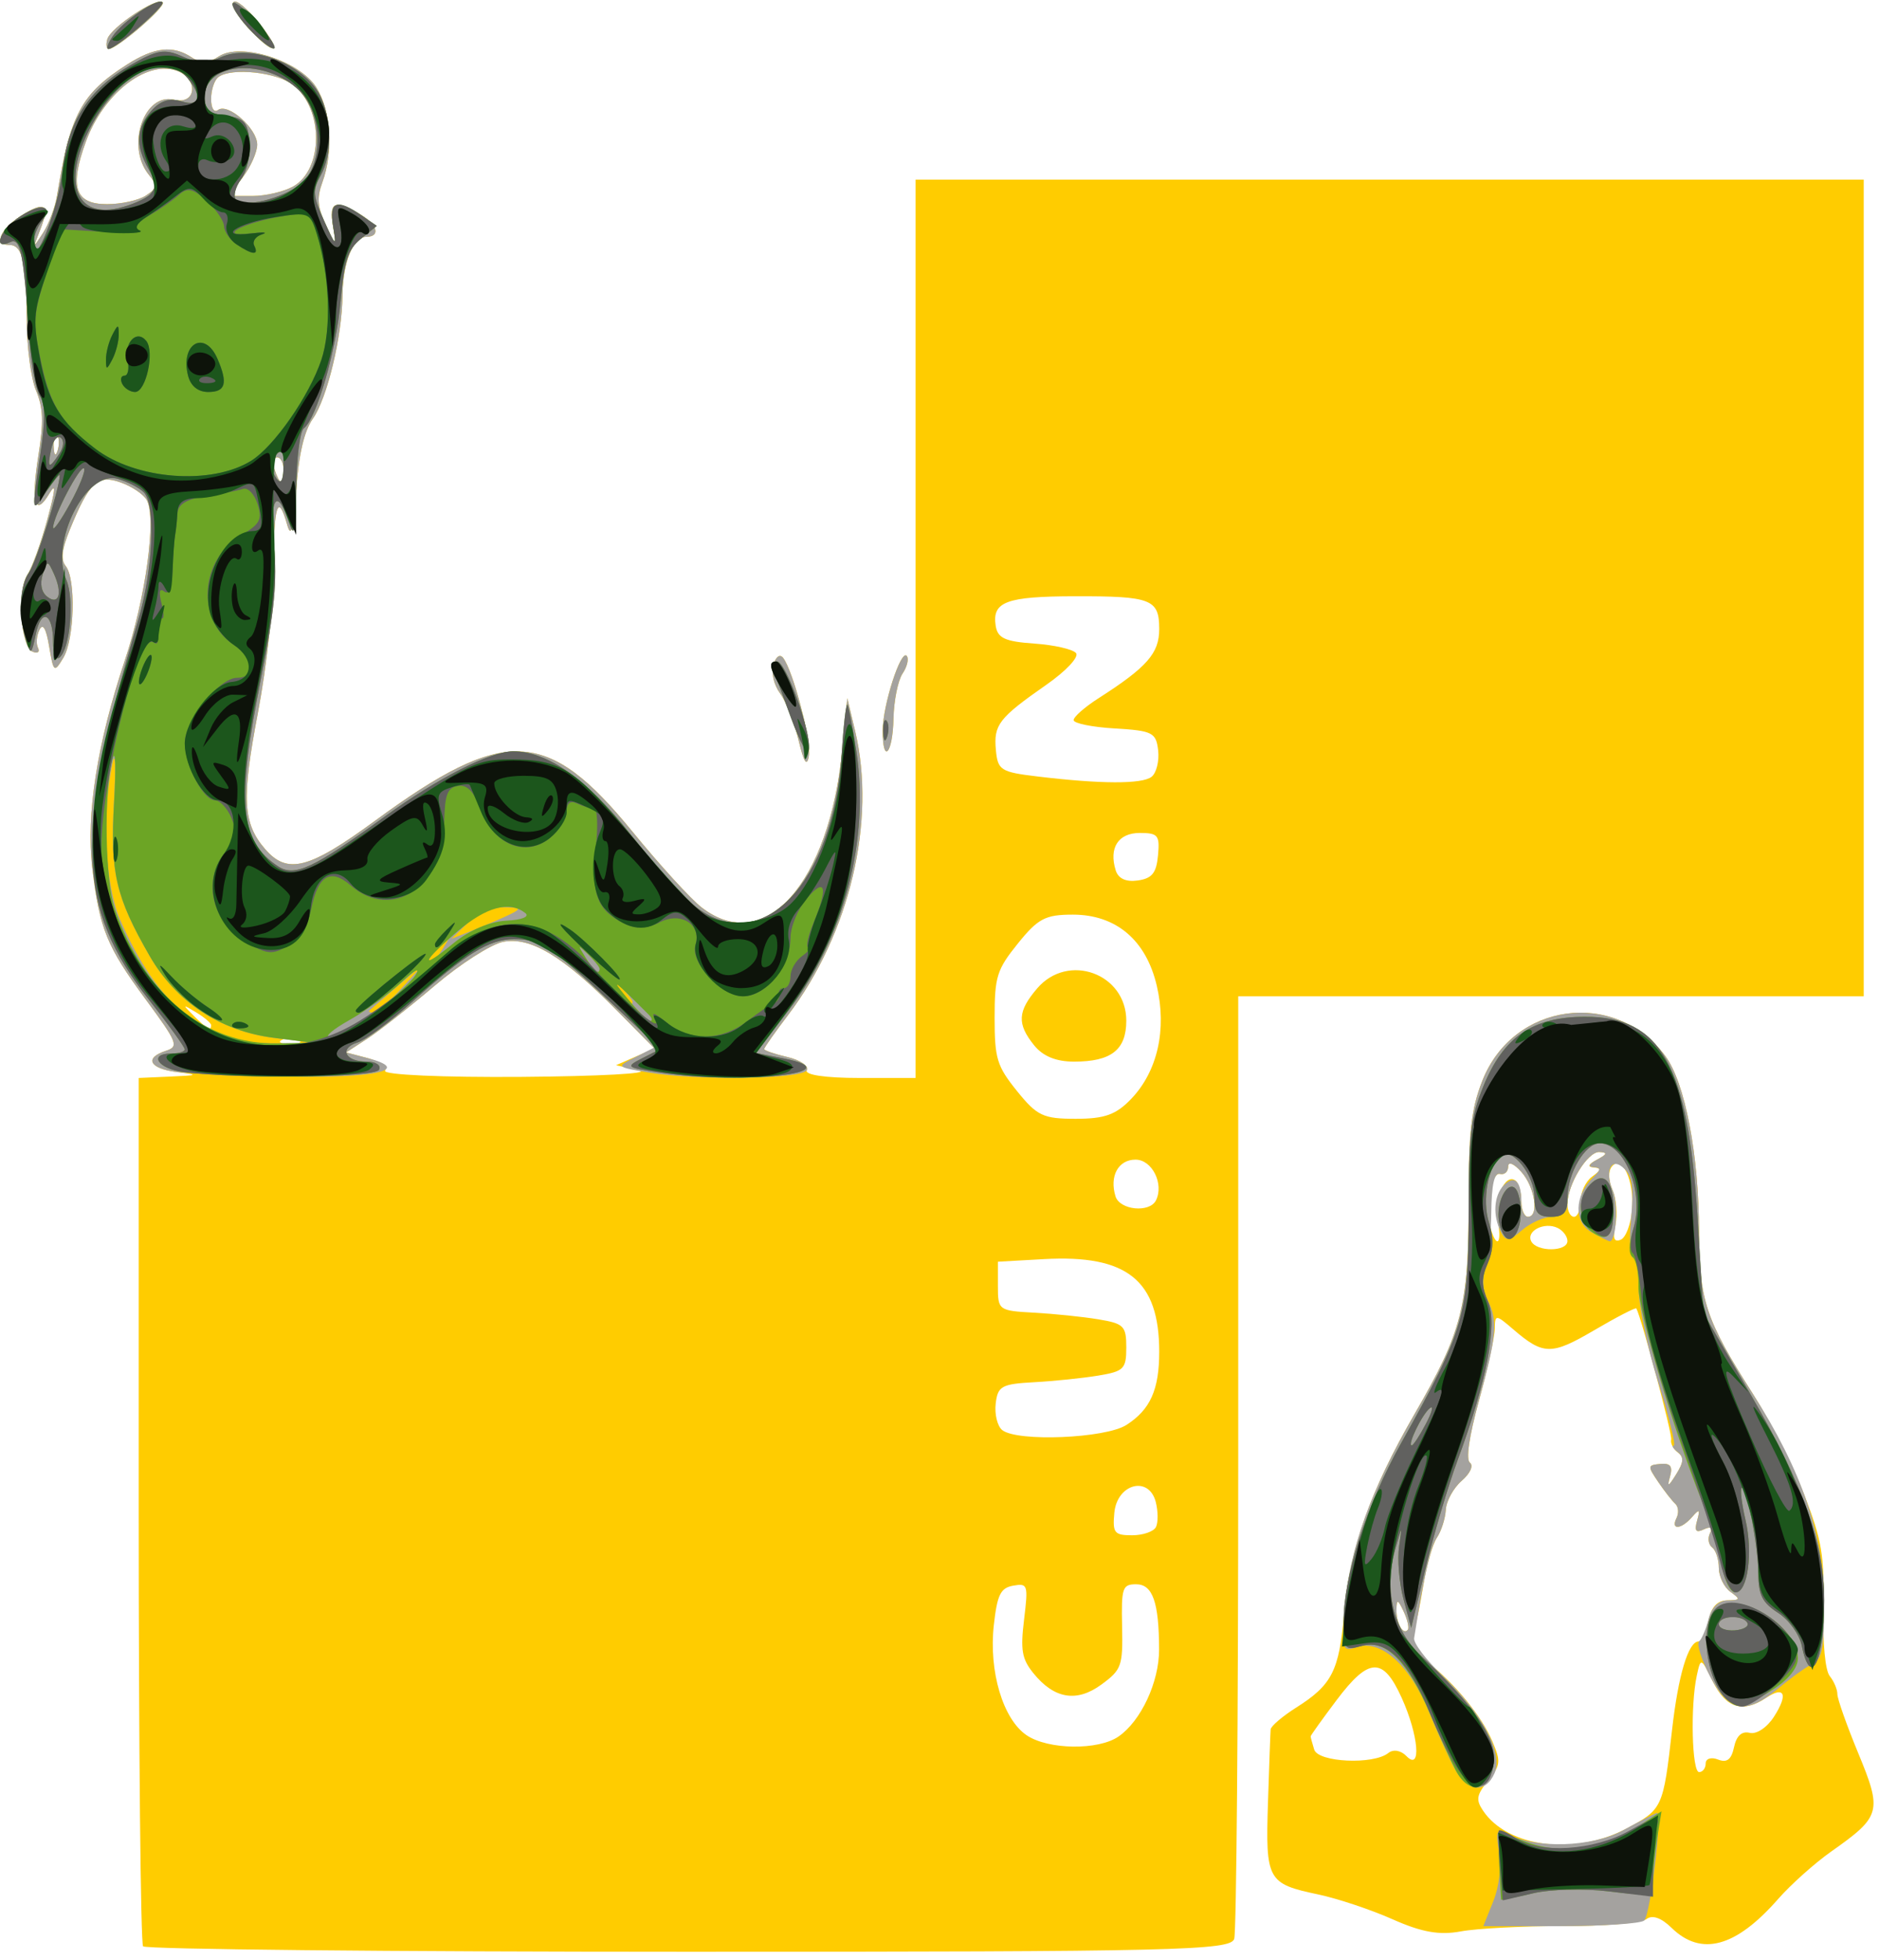<?xml version="1.0" encoding="UTF-8" standalone="no"?>
<!-- Created with Inkscape (http://www.inkscape.org/) -->
<svg
   xmlns:dc="http://purl.org/dc/elements/1.1/"
   xmlns:cc="http://web.resource.org/cc/"
   xmlns:rdf="http://www.w3.org/1999/02/22-rdf-syntax-ns#"
   xmlns:svg="http://www.w3.org/2000/svg"
   xmlns="http://www.w3.org/2000/svg"
   xmlns:xlink="http://www.w3.org/1999/xlink"
   xmlns:sodipodi="http://sodipodi.sourceforge.net/DTD/sodipodi-0.dtd"
   xmlns:inkscape="http://www.inkscape.org/namespaces/inkscape"
   height="177.739"
   id="svg1291"
   version="1.0"
   width="170.454"
   x="0"
   y="0"
   sodipodi:version="0.32"
   inkscape:version="0.45.1"
   sodipodi:docname="cuon-logo.svg"
   sodipodi:docbase="/home/heino/cuon"
   inkscape:output_extension="org.inkscape.output.svg.inkscape">
  <sodipodi:namedview
     inkscape:window-height="986"
     inkscape:window-width="1674"
     inkscape:pageshadow="2"
     inkscape:pageopacity="0.0"
     guidetolerance="10.0"
     gridtolerance="10.0"
     objecttolerance="10.0"
     borderopacity="1.0"
     bordercolor="#666666"
     pagecolor="#ffffff"
     id="base"
     inkscape:zoom="3.2020803"
     inkscape:cx="141.51115"
     inkscape:cy="82.368587"
     inkscape:window-x="0"
     inkscape:window-y="0"
     inkscape:current-layer="svg1291" />
  <defs
     id="defs3">
    <linearGradient
       gradientTransform="matrix(0.711,0,0,1.407,42.368,91.569)"
       gradientUnits="userSpaceOnUse"
       id="linearGradient668"
       x1="927.379"
       x2="875.893"
       xlink:href="#linearGradient643"
       y1="277.522"
       y2="296.428" />
    <linearGradient
       gradientTransform="matrix(0.755,0,0,1.325,42.368,91.569)"
       gradientUnits="userSpaceOnUse"
       id="linearGradient670"
       x1="915.302"
       x2="864.287"
       xlink:href="#linearGradient643"
       y1="284.457"
       y2="302.78" />
    <linearGradient
       gradientTransform="matrix(1.639,0,0,0.61,42.368,91.569)"
       gradientUnits="userSpaceOnUse"
       id="linearGradient666"
       x1="378.001"
       x2="382.245"
       xlink:href="#linearGradient643"
       y1="667.558"
       y2="682.907" />
    <linearGradient
       gradientTransform="matrix(1.635,0,0,0.612,42.368,91.569)"
       gradientUnits="userSpaceOnUse"
       id="linearGradient664"
       x1="356.378"
       x2="354.902"
       xlink:href="#linearGradient643"
       y1="679.351"
       y2="703.791" />
    <linearGradient
       gradientTransform="matrix(0.712,0,0,1.405,42.368,91.569)"
       gradientUnits="userSpaceOnUse"
       id="linearGradient657"
       x1="828.134"
       x2="852.16"
       xlink:href="#linearGradient621"
       y1="228.976"
       y2="292.337" />
    <linearGradient
       gradientTransform="matrix(0.801,0,0,1.248,42.368,91.569)"
       gradientUnits="userSpaceOnUse"
       id="linearGradient651"
       x1="613.973"
       x2="734.439"
       xlink:href="#linearGradient611"
       y1="267.644"
       y2="296.053" />
    <linearGradient
       id="linearGradient643">
      <stop
         id="stop644"
         offset="0"
         style="stop-color:#f8e967;stop-opacity:1;" />
      <stop
         id="stop645"
         offset="1"
         style="stop-color:#b87800;stop-opacity:1;" />
    </linearGradient>
    <linearGradient
       gradientTransform="matrix(0.246,0,0,0.188,-101.148,-32.886)"
       gradientUnits="userSpaceOnUse"
       id="linearGradient642"
       x1="569.27"
       x2="521.357"
       xlink:href="#linearGradient643"
       y1="318.072"
       y2="271.902" />
    <radialGradient
       cx="458.155"
       cy="296.142"
       fx="458.155"
       fy="296.142"
       gradientTransform="scale(0.647,1.546)"
       gradientUnits="userSpaceOnUse"
       id="radialGradient638"
       r="5.608"
       xlink:href="#linearGradient611" />
    <radialGradient
       cx="378.482"
       cy="327.276"
       fx="378.482"
       fy="327.276"
       gradientTransform="scale(0.714,1.4)"
       gradientUnits="userSpaceOnUse"
       id="radialGradient637"
       r="4.112"
       xlink:href="#linearGradient611" />
    <linearGradient
       gradientTransform="scale(0.609,1.643)"
       gradientUnits="userSpaceOnUse"
       id="linearGradient620"
       x1="647.82"
       x2="649.07"
       xlink:href="#linearGradient621"
       y1="274.462"
       y2="284.616" />
    <linearGradient
       id="linearGradient621">
      <stop
         id="stop622"
         offset="0"
         style="stop-color:#b3b3b3;stop-opacity:1;" />
      <stop
         id="stop623"
         offset="1"
         style="stop-color:#ffffff;stop-opacity:1;" />
    </linearGradient>
    <linearGradient
       gradientTransform="scale(0.719,1.39)"
       gradientUnits="userSpaceOnUse"
       id="linearGradient614"
       x1="545.512"
       x2="546.762"
       xlink:href="#linearGradient621"
       y1="324.092"
       y2="334.245" />
    <radialGradient
       cx="527.845"
       cy="169.42"
       fx="527.845"
       fy="169.42"
       gradientTransform="matrix(0.203,0,0,0.228,-101.148,-32.886)"
       gradientUnits="userSpaceOnUse"
       id="radialGradient615"
       r="122.547"
       xlink:href="#linearGradient611" />
    <linearGradient
       id="linearGradient611">
      <stop
         id="stop612"
         offset="0"
         style="stop-color:#a3a4a2;stop-opacity:1;" />
      <stop
         id="stop613"
         offset="1"
         style="stop-color:#000000;stop-opacity:1;" />
    </linearGradient>
    <radialGradient
       cx="36.698"
       cy="36.638"
       fx="36.698"
       fy="36.638"
       gradientTransform="scale(0.891,1.123)"
       gradientUnits="userSpaceOnUse"
       id="radialGradient652"
       r="10.956"
       xlink:href="#linearGradient611" />
    <linearGradient
       gradientTransform="matrix(0.153,0,0,0.303,-101.148,-32.886)"
       gradientUnits="userSpaceOnUse"
       id="linearGradient2296"
       x1="927.379"
       x2="875.893"
       xlink:href="#linearGradient643"
       y1="277.522"
       y2="296.428" />
    <linearGradient
       gradientTransform="matrix(0.162,0,0,0.285,-101.148,-32.886)"
       gradientUnits="userSpaceOnUse"
       id="linearGradient2299"
       x1="915.302"
       x2="864.287"
       xlink:href="#linearGradient643"
       y1="284.457"
       y2="302.78" />
    <linearGradient
       gradientTransform="matrix(0.353,0,0,0.131,-101.148,-32.886)"
       gradientUnits="userSpaceOnUse"
       id="linearGradient2302"
       x1="378.001"
       x2="382.245"
       xlink:href="#linearGradient643"
       y1="667.558"
       y2="682.907" />
    <linearGradient
       gradientTransform="matrix(0.352,0,0,0.132,-101.148,-32.886)"
       gradientUnits="userSpaceOnUse"
       id="linearGradient2305"
       x1="356.378"
       x2="354.902"
       xlink:href="#linearGradient643"
       y1="679.351"
       y2="703.791" />
    <linearGradient
       gradientTransform="matrix(0.153,0,0,0.303,-101.148,-32.886)"
       gradientUnits="userSpaceOnUse"
       id="linearGradient2309"
       x1="828.134"
       x2="852.16"
       xlink:href="#linearGradient621"
       y1="228.976"
       y2="292.337" />
    <linearGradient
       gradientTransform="scale(0.801,1.248)"
       gradientUnits="userSpaceOnUse"
       id="linearGradient2312"
       x1="33.826"
       x2="16.577"
       xlink:href="#linearGradient611"
       y1="44.644"
       y2="34.07" />
    <linearGradient
       gradientTransform="scale(0.943,1.06)"
       gradientUnits="userSpaceOnUse"
       id="linearGradient2325"
       x1="35.359"
       x2="25.398"
       xlink:href="#linearGradient611"
       y1="1.794"
       y2="5.198" />
    <linearGradient
       gradientTransform="scale(0.891,1.123)"
       gradientUnits="userSpaceOnUse"
       id="linearGradient2327"
       x1="40.309"
       x2="13.742"
       xlink:href="#linearGradient611"
       y1="34.181"
       y2="37.253" />
    <linearGradient
       gradientTransform="scale(0.647,1.546)"
       gradientUnits="userSpaceOnUse"
       id="linearGradient2329"
       x1="467.31"
       x2="455.739"
       xlink:href="#linearGradient611"
       y1="293.398"
       y2="293.769" />
    <linearGradient
       gradientTransform="scale(0.714,1.4)"
       gradientUnits="userSpaceOnUse"
       id="linearGradient2331"
       x1="381.918"
       x2="369.913"
       xlink:href="#linearGradient611"
       y1="327.045"
       y2="323.631" />
  </defs>
  <path
     id="path3176"
     d="M 12.979,176.509 C 12.76,176.237 12.581,158.407 12.581,136.887 L 12.581,97.759 L 15.418,97.634 C 18.017,97.52 18.068,97.485 16.016,97.219 C 13.543,96.899 13.067,95.94 15.06,95.293 C 16.246,94.909 16.105,94.552 13.211,90.627 C 9.682,85.838 9.027,84.223 8.369,78.692 C 7.797,73.885 8.818,67.393 11.326,59.886 C 13.22,54.219 14.21,46.974 13.314,45.348 C 13.029,44.831 11.961,44.112 10.94,43.749 C 8.856,43.007 8.101,43.71 6.331,48.039 C 5.599,49.83 5.494,50.757 5.96,51.334 C 6.9,52.499 6.755,57.981 5.741,59.662 C 4.915,61.03 4.854,60.981 4.462,58.633 C 4.188,56.99 3.892,56.483 3.577,57.116 C 3.317,57.639 3.258,58.375 3.446,58.753 C 3.634,59.131 3.415,59.288 2.959,59.101 C 1.877,58.66 1.536,53.543 2.494,52.113 C 2.901,51.505 3.705,49.279 4.28,47.166 C 5.043,44.364 5.097,43.711 4.48,44.752 C 3.181,46.945 2.796,45.62 3.482,41.319 C 3.972,38.242 3.927,36.995 3.266,35.41 C 2.805,34.305 2.428,31.412 2.428,28.981 C 2.428,23.89 2.042,22.218 0.87,22.218 C -0.573,22.218 -0.033,20.821 1.886,19.59 C 4.086,18.18 4.555,18.52 3.638,20.858 C 2.98,22.535 2.988,22.543 3.914,21.107 C 4.439,20.292 5.003,18.793 5.168,17.774 C 6.367,10.375 7.356,8.517 11.512,5.86 C 14.001,4.269 15.698,4.082 17.399,5.21 C 18.213,5.751 18.935,5.724 19.846,5.119 C 21.822,3.808 27.157,5.5 28.696,7.926 C 30.024,10.02 30.263,13.76 29.245,16.531 C 28.726,17.943 28.796,18.771 29.574,20.454 L 30.561,22.588 L 30.22,20.552 C 29.845,18.309 30.285,18.088 32.562,19.374 C 34.231,20.317 34.587,21.477 33.208,21.477 C 32.034,21.477 31.103,23.796 31.07,26.798 C 31.03,30.524 29.677,36.139 28.376,37.979 C 27.594,39.085 27.101,41.196 26.867,44.436 C 26.607,48.044 26.403,48.832 26.051,47.583 C 25.206,44.582 24.826,45.822 24.803,51.656 C 24.789,54.981 24.198,60.44 23.397,64.632 C 21.907,72.428 22.025,74.663 24.049,77.002 C 26.068,79.333 28.025,78.83 34.023,74.435 C 45.791,65.812 49.651,65.976 57.377,75.427 C 59.84,78.442 62.663,81.532 63.648,82.295 C 69.363,86.719 75.233,80.135 76.411,67.977 L 76.863,63.321 L 77.569,66.283 C 79.512,74.437 77.089,84.691 71.475,92.072 C 70.291,93.628 69.322,95.008 69.322,95.137 C 69.322,95.266 70.27,95.593 71.429,95.862 C 72.588,96.132 73.379,96.669 73.186,97.056 C 72.975,97.479 74.873,97.759 77.947,97.759 L 83.059,97.759 L 83.059,57.026 L 83.059,16.293 L 126.063,16.293 L 169.067,16.293 L 169.067,53.323 L 169.067,90.353 L 140.696,90.353 L 112.326,90.353 L 112.326,132.506 C 112.326,155.691 112.163,175.187 111.963,175.831 C 111.637,176.886 106.722,177.003 62.489,177.003 C 35.478,177.003 13.198,176.78 12.979,176.509 z M 101.462,157.486 C 103.499,156.084 105.151,152.548 105.147,149.601 C 105.14,145.31 104.566,143.676 103.066,143.676 C 101.82,143.676 101.716,143.987 101.791,147.504 C 101.868,151.087 101.748,151.424 99.921,152.765 C 97.672,154.415 95.625,154.072 93.736,151.73 C 92.7,150.445 92.563,149.654 92.899,146.877 C 93.282,143.712 93.236,143.57 91.913,143.802 C 90.764,144.004 90.462,144.62 90.155,147.379 C 89.689,151.577 90.985,155.921 93.136,157.371 C 95.09,158.687 99.625,158.75 101.462,157.486 z M 104.863,138.485 C 105.068,138.074 105.061,137.055 104.847,136.22 C 104.227,133.797 101.333,134.548 101.087,137.196 C 100.918,139.018 101.087,139.232 102.695,139.232 C 103.683,139.232 104.658,138.896 104.863,138.485 z M 102.184,129.226 C 104.351,127.837 105.159,126.032 105.159,122.581 C 105.159,116.106 102.244,113.765 94.706,114.188 L 90.525,114.422 L 90.525,116.644 C 90.525,118.822 90.591,118.869 93.81,119.046 C 95.617,119.145 98.238,119.415 99.634,119.647 C 101.953,120.031 102.172,120.251 102.172,122.198 C 102.172,124.146 101.953,124.366 99.634,124.75 C 98.238,124.982 95.617,125.252 93.81,125.351 C 90.852,125.513 90.505,125.707 90.324,127.299 C 90.213,128.271 90.482,129.349 90.921,129.695 C 92.298,130.776 100.285,130.445 102.184,129.226 z M 104.863,108.861 C 105.611,107.361 104.509,105.165 103.009,105.165 C 101.444,105.165 100.627,106.665 101.194,108.497 C 101.58,109.745 104.289,110.013 104.863,108.861 z M 102.611,99.662 C 105.004,97.165 105.865,93.368 104.939,89.399 C 103.971,85.257 101.246,82.947 97.326,82.947 C 94.828,82.947 94.169,83.292 92.337,85.564 C 90.427,87.932 90.227,88.571 90.227,92.303 C 90.227,96.004 90.434,96.683 92.257,98.944 C 94.077,101.2 94.632,101.462 97.587,101.462 C 100.209,101.462 101.24,101.093 102.611,99.662 z M 93.81,94.796 C 92.241,92.85 92.304,91.715 94.095,89.628 C 96.894,86.368 102.172,88.287 102.172,92.566 C 102.172,95.209 100.807,96.278 97.433,96.278 C 95.801,96.278 94.613,95.792 93.81,94.796 z M 57.974,97.082 L 55.884,96.601 L 57.628,95.842 L 59.372,95.083 L 55.878,91.555 C 51.071,86.699 48.1,84.919 45.631,85.415 C 44.535,85.636 41.75,87.42 39.443,89.381 C 37.136,91.341 34.381,93.507 33.322,94.195 L 31.395,95.444 L 33.327,95.951 C 34.389,96.23 35.112,96.751 34.934,97.108 C 34.751,97.475 40.158,97.716 47.337,97.661 C 54.337,97.608 59.124,97.347 57.974,97.082 z M 27.065,94.306 C 26.654,94.1 25.983,94.1 25.572,94.306 C 25.161,94.511 25.497,94.679 26.319,94.679 C 27.14,94.679 27.476,94.511 27.065,94.306 z M 19.151,92.971 C 19.151,92.782 18.546,92.263 17.807,91.819 C 16.517,91.044 16.51,91.057 17.623,92.163 C 18.841,93.374 19.151,93.538 19.151,92.971 z M 105.049,77.578 C 105.219,75.744 105.054,75.541 103.388,75.541 C 101.445,75.541 100.579,76.886 101.209,78.923 C 101.443,79.68 102.141,80.002 103.214,79.849 C 104.508,79.664 104.9,79.178 105.049,77.578 z M 104.464,70.447 C 104.904,70.101 105.172,69.023 105.062,68.051 C 104.877,66.432 104.547,66.265 101.127,66.063 C 99.074,65.942 97.394,65.601 97.394,65.306 C 97.394,65.01 98.402,64.124 99.634,63.335 C 104.049,60.509 105.159,59.249 105.159,57.055 C 105.159,54.335 104.454,54.061 97.495,54.075 C 91.284,54.087 89.989,54.569 90.323,56.744 C 90.496,57.871 91.164,58.18 93.816,58.364 C 95.62,58.49 97.328,58.878 97.612,59.227 C 97.9,59.581 96.714,60.849 94.924,62.098 C 90.605,65.112 90.128,65.729 90.342,68.019 C 90.512,69.848 90.778,70.017 94.109,70.417 C 99.869,71.11 103.607,71.121 104.464,70.447 z M 25.721,42.584 C 25.721,41.973 25.461,41.473 25.143,41.473 C 24.825,41.473 24.719,41.973 24.908,42.584 C 25.097,43.195 25.357,43.695 25.486,43.695 C 25.616,43.695 25.721,43.195 25.721,42.584 z M 5.178,39.452 C 4.979,39.206 4.838,39.644 4.864,40.424 C 4.892,41.287 5.034,41.462 5.225,40.872 C 5.397,40.337 5.376,39.698 5.178,39.452 z M 13.232,17.739 C 14.279,17.044 14.306,16.845 13.491,15.835 C 11.415,13.26 13.048,8.4 15.773,9.046 C 17.89,9.548 18.023,7.033 15.914,6.376 C 13.166,5.521 9.363,8.551 7.791,12.845 C 6.279,16.977 6.798,18.515 9.704,18.515 C 11.001,18.515 12.589,18.166 13.232,17.739 z M 26.603,16.907 C 29.329,15.367 29.361,9.937 26.656,7.74 C 25.191,6.55 20.982,6.091 19.804,6.993 C 19.445,7.268 19.151,8.16 19.151,8.975 C 19.151,9.815 19.421,10.249 19.775,9.978 C 20.664,9.296 23.332,11.649 23.332,13.115 C 23.332,13.792 22.748,15.118 22.033,16.06 L 20.735,17.774 L 22.901,17.774 C 24.093,17.774 25.759,17.384 26.603,16.907 z M 151.64,174.836 C 150.69,173.91 149.887,173.634 149.348,174.047 C 148.891,174.398 145.51,174.68 141.834,174.675 C 138.159,174.67 133.969,174.886 132.524,175.155 C 130.576,175.517 128.976,175.234 126.337,174.061 C 124.38,173.19 121.339,172.175 119.58,171.804 C 114.967,170.832 114.797,170.521 115.025,163.455 C 115.133,160.112 115.241,157.134 115.267,156.836 C 115.292,156.539 116.338,155.647 117.592,154.854 C 120.83,152.806 121.484,151.524 121.92,146.376 C 122.416,140.515 124.299,135.188 128.347,128.192 C 132.639,120.774 133.23,118.451 133.23,109.008 C 133.23,102.626 133.457,100.609 134.461,98.037 C 137.246,90.902 146.512,89.636 151.069,95.767 C 152.858,98.173 154.114,104.712 154.126,111.682 C 154.136,117.89 154.74,119.714 158.982,126.357 C 160.573,128.848 162.694,133.013 163.697,135.614 C 165.271,139.696 165.505,141.083 165.409,145.746 C 165.342,149.023 165.569,151.485 165.988,152.004 C 166.367,152.474 166.678,153.209 166.678,153.637 C 166.677,154.065 167.53,156.477 168.573,158.998 C 170.761,164.289 170.641,164.727 166.128,167.906 C 164.624,168.966 162.452,170.907 161.302,172.22 C 157.462,176.603 154.323,177.453 151.64,174.836 z M 147.584,165.813 C 150.814,164.09 150.883,163.941 151.679,156.897 C 152.243,151.911 153.159,148.86 154.091,148.86 C 154.373,148.86 154.771,148.027 154.978,147.008 C 155.235,145.737 155.769,145.15 156.685,145.134 C 157.877,145.114 157.907,145.033 156.972,144.357 C 156.397,143.942 155.927,142.972 155.927,142.202 C 155.927,141.431 155.654,140.591 155.32,140.336 C 154.986,140.08 154.896,139.504 155.119,139.055 C 155.378,138.536 155.176,138.406 154.562,138.698 C 153.845,139.039 153.69,138.835 153.955,137.898 C 154.245,136.873 154.162,136.811 153.506,137.566 C 152.509,138.713 151.53,138.784 152.086,137.668 C 152.312,137.215 152.26,136.632 151.972,136.372 C 151.683,136.112 150.986,135.22 150.423,134.389 C 149.446,132.947 149.455,132.873 150.624,132.764 C 151.532,132.679 151.757,132.973 151.497,133.904 C 151.222,134.885 151.341,134.846 152.043,133.721 C 152.745,132.597 152.778,132.159 152.194,131.712 C 151.783,131.397 151.517,130.878 151.603,130.557 C 151.724,130.102 148.919,119.544 148.442,118.662 C 148.381,118.55 146.653,119.443 144.602,120.646 C 140.731,122.916 140.009,122.906 137.262,120.546 C 135.693,119.198 135.619,119.195 135.604,120.482 C 135.596,121.222 134.948,124.16 134.165,127.01 C 133.264,130.291 132.963,132.362 133.345,132.655 C 133.689,132.918 133.365,133.625 132.596,134.293 C 131.852,134.94 131.204,136.121 131.156,136.918 C 131.109,137.716 130.749,138.848 130.357,139.434 C 129.964,140.021 129.408,141.965 129.121,143.755 C 128.834,145.544 128.418,147.542 128.197,148.195 C 127.921,149.011 128.318,149.793 129.468,150.698 C 131.998,152.689 134.433,155.662 135.384,157.92 C 136.162,159.767 136.128,160.079 134.992,161.487 C 133.942,162.79 133.87,163.213 134.534,164.205 C 136.779,167.559 142.898,168.313 147.584,165.813 z M 154.732,159.919 C 154.732,159.483 155.235,159.326 155.853,159.569 C 156.66,159.887 157.066,159.573 157.304,158.444 C 157.52,157.418 158.009,156.971 158.722,157.149 C 159.34,157.303 160.289,156.675 160.922,155.693 C 162.235,153.657 161.896,152.857 160.198,153.984 C 158.101,155.376 156.568,154.91 155.398,152.525 C 154.308,150.302 154.284,150.293 153.922,151.97 C 153.334,154.691 153.481,160.71 154.135,160.71 C 154.464,160.71 154.732,160.354 154.732,159.919 z M 125.94,158.979 C 126.392,158.617 127.074,158.732 127.583,159.255 C 128.967,160.68 128.696,157.375 127.148,153.96 C 125.461,150.238 124.177,150.289 121.238,154.197 C 119.95,155.91 118.896,157.382 118.896,157.469 C 118.896,157.555 119.041,158.096 119.219,158.67 C 119.577,159.827 124.594,160.058 125.94,158.979 z M 127.331,146.138 C 126.81,145.028 126.694,144.996 126.679,145.959 C 126.659,147.207 127.287,148.329 127.711,147.805 C 127.85,147.631 127.679,146.882 127.331,146.138 z M 142.19,112.547 C 142.19,112.127 141.786,111.592 141.294,111.357 C 140.097,110.788 138.435,111.628 138.902,112.565 C 139.391,113.547 142.19,113.532 142.19,112.547 z M 135.863,110.71 C 135.47,108.768 136.543,106.35 137.479,107.068 C 137.77,107.291 138.009,108.121 138.009,108.911 C 138.009,109.702 138.277,110.349 138.606,110.349 C 139.645,110.349 139.252,107.671 138.009,106.276 C 137.331,105.515 136.814,105.305 136.814,105.791 C 136.814,106.261 136.478,106.563 136.068,106.461 C 135.269,106.263 134.71,109.754 135.258,111.522 C 135.806,113.295 136.262,112.682 135.863,110.71 z M 148.054,109.688 C 148.262,107.057 147.135,104.661 146.221,105.794 C 145.875,106.224 145.899,107.034 146.284,107.928 C 146.627,108.72 146.745,110.134 146.548,111.069 C 146.284,112.32 146.411,112.679 147.026,112.428 C 147.487,112.24 147.949,111.007 148.054,109.688 z M 143.384,108.905 C 143.384,108.11 143.854,107.12 144.429,106.705 C 145.263,106.103 145.293,105.935 144.579,105.876 C 143.969,105.825 144.065,105.598 144.877,105.165 C 145.803,104.672 145.852,104.517 145.095,104.476 C 144.024,104.419 142.19,107.409 142.19,109.212 C 142.19,109.837 142.458,110.349 142.787,110.349 C 143.115,110.349 143.384,109.699 143.384,108.905 z M 143.839,93.547 C 143.268,93.362 142.193,93.355 141.45,93.532 C 140.707,93.709 141.174,93.861 142.488,93.869 C 143.802,93.877 144.41,93.732 143.839,93.547 z M 72.443,67.122 C 72.072,65.546 71.32,63.642 70.772,62.891 C 70.191,62.095 69.938,60.997 70.165,60.262 C 70.393,59.526 70.764,59.283 71.055,59.679 C 71.992,60.954 73.616,67.23 73.367,68.61 C 73.194,69.566 72.912,69.112 72.443,67.122 z M 80.073,66.26 C 80.073,63.983 81.732,58.836 82.257,59.486 C 82.463,59.743 82.291,60.463 81.873,61.087 C 81.456,61.71 81.086,63.551 81.052,65.178 C 80.984,68.363 80.073,69.371 80.073,66.26 z M 9.731,3.567 C 10.018,2.501 14.295,-0.343 14.755,0.227 C 15.066,0.613 10.616,4.444 9.856,4.444 C 9.657,4.444 9.601,4.049 9.731,3.567 z M 22.517,2.531 C 21.575,1.504 20.979,0.449 21.192,0.185 C 21.405,-0.079 22.438,0.772 23.489,2.075 C 25.745,4.872 24.989,5.227 22.517,2.531 z "
     style="fill:#ffcc00" />
  <path
     id="path3170"
     d="M 135.453,172.453 C 135.997,171.101 136.206,169.347 135.986,167.982 C 135.674,166.048 135.769,165.814 136.667,166.289 C 139.32,167.691 144.403,167.541 147.257,165.975 C 148.824,165.116 150.202,164.412 150.32,164.412 C 150.828,164.412 149.711,173.719 149.148,174.174 C 148.805,174.452 145.381,174.679 141.541,174.679 L 134.558,174.679 L 135.453,172.453 z M 132.014,160.501 C 131.509,159.597 130.434,157.232 129.625,155.245 C 127.925,151.069 125.317,148.692 123.169,149.361 C 121.746,149.804 121.725,149.741 122.002,145.818 C 122.37,140.596 124.346,135.106 128.347,128.192 C 132.639,120.774 133.23,118.451 133.23,109.008 C 133.23,102.626 133.457,100.609 134.461,98.037 C 137.246,90.902 146.512,89.636 151.069,95.767 C 152.858,98.173 154.114,104.712 154.126,111.682 C 154.136,117.89 154.74,119.714 158.982,126.357 C 163.452,133.357 165.482,139.292 165.483,145.365 C 165.483,149.466 165.291,150.479 164.438,150.884 C 163.863,151.157 162.482,152.146 161.368,153.083 C 158.4,155.578 156.808,155.305 155.116,152.007 C 154.333,150.48 153.889,149.064 154.131,148.86 C 154.373,148.656 154.76,147.74 154.991,146.823 C 155.255,145.775 155.894,145.149 156.714,145.134 C 157.886,145.114 157.912,145.036 156.972,144.357 C 156.397,143.942 155.927,142.972 155.927,142.202 C 155.927,141.431 155.654,140.591 155.32,140.336 C 154.986,140.08 154.896,139.504 155.119,139.055 C 155.378,138.536 155.176,138.406 154.562,138.698 C 153.845,139.039 153.69,138.835 153.955,137.898 C 154.245,136.873 154.162,136.811 153.506,137.566 C 152.509,138.713 151.53,138.784 152.086,137.668 C 152.312,137.215 152.26,136.632 151.972,136.372 C 151.683,136.112 150.986,135.22 150.423,134.389 C 149.446,132.947 149.455,132.873 150.624,132.764 C 151.532,132.679 151.757,132.973 151.497,133.904 C 151.222,134.885 151.341,134.846 152.043,133.721 C 152.746,132.596 152.778,132.156 152.194,131.696 C 151.783,131.373 151.62,131.103 151.831,131.097 C 152.043,131.091 151.407,128.504 150.419,125.349 C 149.431,122.195 148.637,118.362 148.654,116.833 C 148.671,115.303 148.445,114.052 148.153,114.052 C 147.861,114.052 147.774,112.458 147.96,110.509 C 148.213,107.852 148.07,106.733 147.387,106.03 C 146.21,104.818 145.501,106.112 146.312,107.992 C 146.824,109.177 146.615,112.571 146.03,112.571 C 145.92,112.571 145.177,112.202 144.38,111.752 C 142.766,110.84 142.81,108.478 144.47,106.831 C 145.246,106.063 145.258,105.897 144.543,105.853 C 144.015,105.821 144.144,105.555 144.877,105.165 C 145.803,104.672 145.852,104.517 145.095,104.476 C 144.024,104.419 142.19,107.409 142.19,109.212 C 142.19,109.901 141.654,110.349 140.829,110.349 C 140.081,110.349 138.842,110.893 138.077,111.558 C 136.909,112.572 136.599,112.602 136.161,111.743 C 135.395,110.244 135.506,108.425 136.421,107.484 C 137.372,106.505 138.009,107.11 138.009,108.991 C 138.009,109.738 138.277,110.349 138.606,110.349 C 139.645,110.349 139.252,107.671 138.009,106.276 C 137.331,105.515 136.814,105.305 136.814,105.791 C 136.814,106.261 136.478,106.563 136.068,106.461 C 135.554,106.333 135.309,107.431 135.282,109.979 C 135.261,112.015 135.017,114.309 134.74,115.076 C 134.432,115.929 134.505,117.003 134.928,117.843 C 135.898,119.769 135.787,121.106 134.165,127.01 C 133.264,130.291 132.963,132.362 133.345,132.655 C 133.689,132.918 133.365,133.625 132.596,134.293 C 131.852,134.94 131.204,136.121 131.156,136.918 C 131.109,137.716 130.749,138.848 130.357,139.434 C 129.763,140.322 129.169,142.932 128.282,148.561 C 128.211,149.008 129.36,150.522 130.835,151.925 C 134.471,155.386 136.379,158.949 135.584,160.792 C 134.779,162.658 133.144,162.525 132.014,160.501 z M 127.331,146.138 C 126.81,145.028 126.694,144.996 126.679,145.959 C 126.659,147.207 127.287,148.329 127.711,147.805 C 127.85,147.631 127.679,146.882 127.331,146.138 z M 143.839,93.547 C 143.268,93.362 142.193,93.355 141.45,93.532 C 140.707,93.709 141.174,93.861 142.488,93.869 C 143.802,93.877 144.41,93.732 143.839,93.547 z M 16.016,97.219 C 13.543,96.899 13.067,95.94 15.06,95.293 C 16.246,94.909 16.105,94.552 13.211,90.627 C 9.682,85.838 9.027,84.223 8.369,78.692 C 7.797,73.885 8.818,67.393 11.326,59.886 C 13.22,54.219 14.21,46.974 13.314,45.348 C 13.029,44.831 11.961,44.112 10.94,43.749 C 8.856,43.007 8.101,43.71 6.331,48.039 C 5.599,49.83 5.494,50.757 5.96,51.334 C 6.9,52.499 6.755,57.981 5.741,59.662 C 4.915,61.03 4.854,60.981 4.462,58.633 C 4.188,56.99 3.892,56.483 3.577,57.116 C 3.317,57.639 3.258,58.375 3.446,58.753 C 3.634,59.131 3.415,59.288 2.959,59.101 C 1.877,58.66 1.536,53.543 2.494,52.113 C 2.901,51.505 3.705,49.279 4.28,47.166 C 5.043,44.364 5.097,43.711 4.48,44.752 C 3.181,46.945 2.796,45.62 3.482,41.319 C 3.972,38.242 3.927,36.995 3.266,35.41 C 2.805,34.305 2.428,31.412 2.428,28.981 C 2.428,23.89 2.042,22.218 0.87,22.218 C -0.573,22.218 -0.033,20.821 1.886,19.59 C 4.086,18.18 4.555,18.52 3.638,20.858 C 2.98,22.535 2.988,22.543 3.914,21.107 C 4.439,20.292 5.003,18.793 5.168,17.774 C 6.367,10.375 7.356,8.517 11.512,5.86 C 14.001,4.269 15.698,4.082 17.399,5.21 C 18.213,5.751 18.935,5.724 19.846,5.119 C 21.822,3.808 27.157,5.5 28.696,7.926 C 30.024,10.02 30.263,13.76 29.245,16.531 C 28.726,17.943 28.796,18.771 29.574,20.454 L 30.561,22.588 L 30.22,20.552 C 29.845,18.309 30.285,18.088 32.562,19.374 C 34.231,20.317 34.587,21.477 33.208,21.477 C 32.034,21.477 31.103,23.796 31.07,26.798 C 31.03,30.524 29.677,36.139 28.376,37.979 C 27.594,39.085 27.101,41.196 26.867,44.436 C 26.607,48.044 26.403,48.832 26.051,47.583 C 25.206,44.582 24.826,45.822 24.803,51.656 C 24.789,54.981 24.198,60.44 23.397,64.632 C 21.907,72.428 22.025,74.663 24.049,77.002 C 26.068,79.333 28.025,78.83 34.023,74.435 C 45.791,65.812 49.651,65.976 57.377,75.427 C 59.84,78.442 62.663,81.532 63.648,82.295 C 69.363,86.719 75.233,80.135 76.411,67.977 L 76.863,63.321 L 77.569,66.283 C 79.512,74.437 77.089,84.691 71.475,92.072 C 70.291,93.628 69.322,95.008 69.322,95.137 C 69.322,95.266 70.27,95.593 71.429,95.862 C 72.588,96.132 73.379,96.669 73.186,97.056 C 72.783,97.864 63.143,98.001 58.804,97.26 C 55.891,96.763 55.888,96.76 57.597,95.891 L 59.31,95.021 L 55.848,91.523 C 51.07,86.698 48.095,84.919 45.631,85.415 C 44.535,85.636 41.75,87.42 39.443,89.381 C 37.136,91.341 34.381,93.507 33.322,94.195 L 31.395,95.444 L 33.327,95.951 C 37.359,97.009 34.307,97.754 26.433,97.634 C 21.935,97.566 17.247,97.379 16.016,97.219 z M 24.825,94.118 C 19.984,93.506 15.966,90.854 13.569,86.684 C 10.495,81.34 9.983,79.127 10.337,72.726 C 10.518,69.466 10.456,67.976 10.194,69.246 C 9.235,73.896 9.539,80.246 10.867,83.328 C 14.298,91.29 18.643,94.732 25.124,94.625 L 28.409,94.571 L 24.825,94.118 z M 36.495,89.559 L 38.563,87.284 L 36.174,89.344 C 34.86,90.477 33.672,91.501 33.536,91.619 C 33.399,91.737 33.543,91.834 33.857,91.834 C 34.17,91.834 35.357,90.81 36.495,89.559 z M 57.377,90.838 C 57.377,90.697 56.772,89.948 56.033,89.172 L 54.689,87.761 L 55.827,89.427 C 56.896,90.993 57.377,91.431 57.377,90.838 z M 40.132,86.094 C 40.875,84.92 40.854,84.894 39.906,85.815 C 38.912,86.782 38.595,87.39 39.087,87.39 C 39.211,87.39 39.681,86.807 40.132,86.094 z M 46.327,82.893 C 47.327,82.402 47.229,82.301 45.73,82.273 C 44.744,82.254 43.266,82.892 42.445,83.689 L 40.952,85.139 L 43.042,84.309 C 44.192,83.853 45.67,83.215 46.327,82.893 z M 25.721,42.584 C 25.721,41.973 25.461,41.473 25.143,41.473 C 24.825,41.473 24.719,41.973 24.908,42.584 C 25.097,43.195 25.357,43.695 25.486,43.695 C 25.616,43.695 25.721,43.195 25.721,42.584 z M 5.178,39.452 C 4.979,39.206 4.838,39.644 4.864,40.424 C 4.892,41.287 5.034,41.462 5.225,40.872 C 5.397,40.337 5.376,39.698 5.178,39.452 z M 13.232,17.739 C 14.279,17.044 14.306,16.845 13.491,15.835 C 11.415,13.26 13.048,8.4 15.773,9.046 C 17.89,9.548 18.023,7.033 15.914,6.376 C 13.166,5.521 9.363,8.551 7.791,12.845 C 6.279,16.977 6.798,18.515 9.704,18.515 C 11.001,18.515 12.589,18.166 13.232,17.739 z M 26.603,16.907 C 29.329,15.367 29.361,9.937 26.656,7.74 C 25.191,6.55 20.982,6.091 19.804,6.993 C 19.445,7.268 19.151,8.16 19.151,8.975 C 19.151,9.815 19.421,10.249 19.775,9.978 C 20.664,9.296 23.332,11.649 23.332,13.115 C 23.332,13.792 22.748,15.118 22.033,16.06 L 20.735,17.774 L 22.901,17.774 C 24.093,17.774 25.759,17.384 26.603,16.907 z M 72.443,67.122 C 72.072,65.546 71.32,63.642 70.772,62.891 C 70.191,62.095 69.938,60.997 70.165,60.262 C 70.393,59.526 70.764,59.283 71.055,59.679 C 71.992,60.954 73.616,67.23 73.367,68.61 C 73.194,69.566 72.912,69.112 72.443,67.122 z M 80.073,66.26 C 80.073,63.983 81.732,58.836 82.257,59.486 C 82.463,59.743 82.291,60.463 81.873,61.087 C 81.456,61.71 81.086,63.551 81.052,65.178 C 80.984,68.363 80.073,69.371 80.073,66.26 z M 9.731,3.567 C 10.018,2.501 14.295,-0.343 14.755,0.227 C 15.066,0.613 10.616,4.444 9.856,4.444 C 9.657,4.444 9.601,4.049 9.731,3.567 z M 22.517,2.531 C 21.575,1.504 20.979,0.449 21.192,0.185 C 21.405,-0.079 22.438,0.772 23.489,2.075 C 25.745,4.872 24.989,5.227 22.517,2.531 z "
     style="fill:#a4a29f" />
  <path
     id="path3168"
     d="M 136.184,172.278 C 136.166,172.229 136.081,170.76 135.995,169.014 C 135.864,166.377 135.997,165.921 136.774,166.322 C 140.795,168.398 144.751,168.09 148.996,165.371 L 150.725,164.263 L 150.339,166.652 C 150.128,167.966 149.954,169.709 149.954,170.526 C 149.954,171.912 149.689,171.978 145.923,171.524 C 143.705,171.257 140.614,171.338 139.054,171.703 C 137.494,172.069 136.202,172.328 136.184,172.278 z M 132.057,160.548 C 131.575,159.619 130.546,157.358 129.769,155.525 C 127.72,150.692 125.733,148.669 123.604,149.249 C 121.955,149.698 121.882,149.605 121.882,147.049 C 121.882,142.954 123.978,136.468 127.111,130.865 C 132.816,120.661 133.23,119.249 133.23,110.003 C 133.23,102.939 133.42,101.311 134.574,98.488 C 136.4,94.021 139.054,92.213 143.788,92.208 C 150.687,92.201 153.134,96.577 153.994,110.455 L 154.528,119.079 L 158.762,126.381 C 163.611,134.745 165.483,139.965 165.483,145.124 C 165.483,150.716 164.252,153.21 163.449,149.244 C 163.244,148.233 162.274,146.891 161.294,146.262 C 159.875,145.353 159.51,144.631 159.507,142.731 C 159.504,140.159 158.386,134.454 157.984,134.953 C 157.849,135.12 158.007,136.401 158.334,137.8 C 159.042,140.823 158.545,144.416 157.42,144.416 C 156.979,144.416 156.43,143.333 156.199,142.009 C 155.969,140.686 155.176,138.103 154.438,136.27 C 151.811,129.742 148.587,118.849 148.637,116.669 C 148.665,115.451 148.424,114.253 148.103,114.007 C 147.726,113.717 147.744,112.824 148.154,111.486 C 149.174,108.159 147.432,103.684 145.117,103.684 C 143.792,103.684 142.19,106.409 142.19,108.662 C 142.19,109.968 141.852,110.349 140.696,110.349 C 139.528,110.349 139.203,109.971 139.203,108.612 C 139.203,106.597 137.203,104.039 136.218,104.794 C 134.993,105.733 134.422,108.76 135.07,110.876 C 135.516,112.329 135.484,113.352 134.955,114.579 C 134.374,115.924 134.38,116.637 134.984,118.037 C 135.869,120.087 134.878,125.245 132.214,132.457 C 131.364,134.758 130.072,139.114 129.342,142.137 L 128.015,147.633 L 127.311,144.988 C 126.924,143.534 126.749,141.394 126.921,140.233 C 127.211,138.282 127.185,138.3 126.575,140.476 C 125.523,144.227 126.382,147.799 128.901,150.15 C 133.671,154.604 135.714,157.57 135.513,159.749 C 135.263,162.442 133.276,162.902 132.057,160.548 z M 129.341,129.143 C 129.906,128.074 130.073,127.427 129.712,127.703 C 129.023,128.231 127.632,131.086 128.064,131.086 C 128.202,131.086 128.777,130.211 129.341,129.143 z M 148.76,96.986 C 148.76,96.655 148.02,95.662 147.117,94.778 C 144.737,92.449 139.22,92.958 136.999,95.711 L 135.445,97.638 L 140.699,97.686 C 143.588,97.712 146.062,97.87 146.196,98.036 C 146.592,98.527 148.76,97.639 148.76,96.986 z M 156.763,154.218 C 154.819,152.608 154.101,147.469 155.604,145.923 C 157.433,144.04 163.094,147.409 163.094,150.38 C 163.094,151.28 162.236,152.335 160.729,153.288 C 158.135,154.929 157.735,155.023 156.763,154.218 z M 158.522,147.194 C 158.132,146.409 155.927,146.5 155.927,147.3 C 155.927,147.665 156.573,147.915 157.363,147.856 C 158.152,147.797 158.674,147.499 158.522,147.194 z M 136.012,110.939 C 135.561,108.801 137.144,106.402 137.739,108.323 C 138.233,109.921 137.871,112.011 137.039,112.354 C 136.671,112.507 136.208,111.87 136.012,110.939 z M 144.417,111.732 C 143.157,110.858 143.073,108.629 144.254,107.413 C 145.472,106.16 146.37,107.092 146.37,109.608 C 146.37,112.127 145.831,112.714 144.417,111.732 z M 16.613,97.219 C 14.302,96.92 13.443,95.537 15.568,95.537 C 16.225,95.537 16.762,95.371 16.762,95.167 C 16.762,94.964 15.304,92.946 13.522,90.682 C 6.923,82.301 6.734,75.778 12.526,56.285 C 13.893,51.686 14.15,45.724 13.029,44.629 C 12.619,44.228 11.567,43.688 10.692,43.429 C 7.838,42.585 4.51,49.105 6.015,52.591 C 6.766,54.331 6.361,58.892 5.391,59.636 C 5.075,59.878 4.817,59.243 4.817,58.224 C 4.817,55.585 3.734,55.103 3.244,57.524 C 2.872,59.363 2.786,59.421 2.373,58.11 C 1.646,55.804 1.761,53.169 2.644,51.9 C 3.311,50.941 5.414,44.268 5.414,43.111 C 5.414,42.935 4.885,43.577 4.239,44.539 C 2.847,46.612 2.849,46.627 3.66,41.187 C 4.124,38.073 4.114,36.654 3.621,35.918 C 3.25,35.364 2.816,32.971 2.656,30.601 C 2.134,22.863 1.861,21.509 0.912,21.961 C -0.765,22.759 0.054,20.765 1.886,19.59 C 3.835,18.34 4.926,18.675 3.732,20.157 C 3.343,20.639 3.027,21.55 3.029,22.181 C 3.037,24.659 5.294,18.941 5.661,15.512 C 6.136,11.068 8.017,8.141 11.822,5.923 C 14.231,4.519 14.935,4.398 16.532,5.114 C 17.849,5.705 18.89,5.73 20.017,5.199 C 22.665,3.95 27.498,5.766 28.977,8.566 C 30.127,10.741 30.167,14.013 29.069,15.957 C 28.341,17.246 28.383,17.759 29.397,20.01 C 30.462,22.373 30.53,22.418 30.219,20.552 C 29.837,18.261 30.541,17.98 32.789,19.526 L 34.183,20.485 L 32.73,21.666 C 31.555,22.62 31.205,23.687 30.907,27.23 C 30.53,31.698 28.73,37.949 27.562,38.843 C 27.207,39.116 26.899,41.569 26.878,44.294 C 26.851,47.854 26.694,48.802 26.323,47.659 C 25.168,44.111 24.446,44.945 24.847,49.363 C 25.154,52.747 24.901,55.393 23.69,61.47 C 21.435,72.775 21.745,76.261 25.209,78.56 C 26.719,79.562 28.402,78.776 34.979,74 C 39.724,70.555 44.494,68.135 46.54,68.135 C 49.668,68.135 53.213,70.633 57.159,75.617 C 59.414,78.465 62.097,81.446 63.121,82.242 C 69.088,86.874 75.591,80.1 76.344,68.468 C 76.515,65.818 76.751,63.768 76.867,63.913 C 76.983,64.057 77.352,65.962 77.686,68.146 C 78.902,76.097 76.578,85.014 71.582,91.564 L 68.586,95.492 L 71.093,95.989 C 77.504,97.26 67.463,98.403 59.846,97.269 C 56.784,96.813 56.714,96.755 58.275,95.964 L 59.908,95.137 L 55.507,90.991 C 50.092,85.89 48.992,85.169 46.635,85.169 C 44.388,85.169 42.206,86.51 37.412,90.84 C 35.417,92.642 33.182,94.305 32.445,94.535 C 30.734,95.07 31.297,96.278 33.258,96.278 C 34.101,96.278 34.59,96.6 34.382,97.018 C 34.029,97.727 21.608,97.867 16.613,97.219 z M 24.825,94.118 C 19.984,93.506 15.966,90.854 13.569,86.684 C 10.489,81.328 9.982,79.13 10.348,72.726 C 10.538,69.42 10.473,67.802 10.194,68.876 C 9.406,71.913 9.535,79.859 10.414,82.415 C 13.083,90.175 18.575,94.734 25.124,94.625 L 28.409,94.571 L 24.825,94.118 z M 33.814,91.897 C 35.472,90.717 37.219,89.152 37.696,88.418 C 38.174,87.681 37.618,87.965 36.455,89.051 C 35.296,90.133 33.146,91.695 31.677,92.521 C 30.208,93.347 29.409,94.027 29.902,94.033 C 30.395,94.038 32.155,93.077 33.814,91.897 z M 58.84,92.008 C 55.731,88.904 55.273,88.555 56.909,90.538 C 57.834,91.658 58.774,92.575 58.999,92.575 C 59.224,92.575 59.152,92.32 58.84,92.008 z M 54.39,87.851 C 54.39,87.698 53.92,87.114 53.345,86.555 C 52.398,85.634 52.377,85.66 53.12,86.835 C 53.9,88.069 54.39,88.461 54.39,87.851 z M 45.932,83.496 C 47.346,83.426 48.072,83.133 47.652,82.802 C 46.219,81.673 44.11,82.243 41.507,84.464 C 38.256,87.237 37.968,88.144 41.174,85.514 C 42.585,84.356 44.439,83.569 45.932,83.496 z M 4.899,52.055 C 4.327,50.791 4.28,50.793 3.874,52.102 C 3.608,52.959 3.76,53.713 4.282,54.115 C 5.347,54.935 5.688,53.797 4.899,52.055 z M 7.626,42.488 C 7.308,42.094 4.817,46.843 4.817,47.843 C 4.817,48.195 5.512,47.213 6.363,45.661 C 7.213,44.109 7.782,42.681 7.626,42.488 z M 25.721,42.066 C 25.721,40.87 25.545,40.656 25.057,41.261 C 24.691,41.714 24.572,42.447 24.793,42.89 C 25.411,44.13 25.721,43.854 25.721,42.066 z M 5.37,41.169 C 5.783,40.552 5.84,39.949 5.511,39.696 C 5.204,39.461 4.813,39.931 4.642,40.741 C 4.274,42.486 4.428,42.577 5.37,41.169 z M 13.615,17.629 C 14.193,17.037 14.161,16.538 13.466,15.308 C 12.268,13.187 12.354,11.594 13.752,10.025 C 14.548,9.131 15.407,8.863 16.439,9.184 C 18.158,9.719 18.409,8.813 17.018,7.089 C 15.147,4.768 11.346,6.366 8.776,10.553 C 5.544,15.82 6.493,19.862 10.732,18.88 C 11.913,18.606 13.211,18.043 13.615,17.629 z M 27.278,16.68 C 29.366,14.984 29.297,10.31 27.154,8.22 C 24.086,5.228 18.554,5.615 18.554,8.822 C 18.554,9.919 19.028,10.331 20.495,10.507 C 22.129,10.702 22.467,11.071 22.63,12.841 C 22.739,14.023 22.412,15.508 21.882,16.234 C 21.364,16.943 21.143,17.776 21.39,18.085 C 22.037,18.892 25.603,18.041 27.278,16.68 z M 71.752,65.086 C 70.954,62.893 70.192,60.849 70.06,60.544 C 69.928,60.238 70.121,59.988 70.488,59.988 C 71.289,59.988 73.624,66.457 73.377,67.993 C 73.282,68.586 72.551,67.278 71.752,65.086 z M 80.12,66.345 C 80.094,65.564 80.236,65.127 80.434,65.373 C 80.632,65.619 80.654,66.258 80.481,66.793 C 80.29,67.383 80.149,67.208 80.12,66.345 z M 10.225,3.284 C 11.12,1.946 14.361,-0.262 14.739,0.207 C 15.009,0.542 10.491,4.444 9.833,4.444 C 9.622,4.444 9.798,3.922 10.225,3.284 z M 22.517,2.531 C 21.575,1.504 20.945,0.491 21.116,0.28 C 21.287,0.068 22.325,0.908 23.424,2.147 C 24.523,3.386 25.154,4.399 24.825,4.398 C 24.497,4.398 23.458,3.557 22.517,2.531 z "
     style="fill:#6ca525" />
  <path
     id="path3166"
     d="M 136.069,169.303 C 135.927,167.632 135.88,166.154 135.963,166.019 C 136.046,165.884 136.728,166.181 137.478,166.679 C 139.678,168.138 144.549,167.837 147.776,166.041 C 150.154,164.718 150.61,164.637 150.314,165.592 C 150.116,166.232 149.954,167.938 149.954,169.383 L 149.954,172.01 L 145.923,171.524 C 143.705,171.257 140.639,171.332 139.108,171.691 L 136.326,172.343 L 136.069,169.303 z M 132.308,160.549 C 131.666,159.619 130.489,157.254 129.693,155.293 C 127.809,150.65 125.782,148.656 123.564,149.26 C 121.963,149.696 121.882,149.591 121.882,147.049 C 121.882,142.954 123.978,136.468 127.111,130.865 C 132.816,120.661 133.23,119.249 133.23,110.003 C 133.23,102.939 133.42,101.311 134.574,98.488 C 136.4,94.021 139.054,92.213 143.788,92.208 C 150.687,92.201 153.134,96.577 153.994,110.455 L 154.528,119.079 L 158.762,126.381 C 163.611,134.745 165.483,139.965 165.483,145.124 C 165.483,150.716 164.252,153.21 163.449,149.244 C 163.244,148.233 162.274,146.891 161.294,146.262 C 159.875,145.353 159.51,144.631 159.507,142.731 C 159.504,140.159 158.386,134.454 157.984,134.953 C 157.849,135.12 158.007,136.401 158.334,137.8 C 159.035,140.795 158.548,144.416 157.445,144.416 C 157.019,144.416 156.389,143.167 156.046,141.639 C 155.704,140.112 154.014,134.879 152.291,130.011 C 150.492,124.928 149.041,119.639 148.882,117.59 C 148.73,115.627 148.381,113.85 148.108,113.64 C 147.834,113.43 147.876,112.393 148.2,111.336 C 149.178,108.148 147.379,103.684 145.117,103.684 C 143.792,103.684 142.19,106.409 142.19,108.662 C 142.19,109.968 141.852,110.349 140.696,110.349 C 139.528,110.349 139.203,109.971 139.203,108.612 C 139.203,106.597 137.203,104.039 136.218,104.794 C 134.993,105.733 134.422,108.76 135.07,110.876 C 135.516,112.329 135.484,113.352 134.955,114.579 C 134.374,115.924 134.38,116.637 134.984,118.037 C 135.869,120.087 134.878,125.245 132.214,132.457 C 131.364,134.758 130.072,139.114 129.342,142.137 L 128.015,147.633 L 127.311,144.988 C 126.924,143.534 126.749,141.394 126.921,140.233 C 127.211,138.282 127.185,138.3 126.575,140.476 C 125.523,144.227 126.382,147.799 128.901,150.15 C 133.666,154.599 135.714,157.57 135.513,159.743 C 135.269,162.366 133.816,162.732 132.308,160.549 z M 129.341,129.143 C 129.906,128.074 130.073,127.427 129.712,127.703 C 129.023,128.231 127.632,131.086 128.064,131.086 C 128.202,131.086 128.777,130.211 129.341,129.143 z M 156.763,154.218 C 154.79,152.585 154.105,147.465 155.647,145.878 C 157.597,143.872 163.735,147.942 162.888,150.68 C 162.52,151.868 159.047,154.785 158.017,154.771 C 157.689,154.766 157.124,154.517 156.763,154.218 z M 158.522,147.194 C 158.132,146.409 155.927,146.5 155.927,147.3 C 155.927,147.665 156.573,147.915 157.363,147.856 C 158.152,147.797 158.674,147.499 158.522,147.194 z M 136.012,110.939 C 135.561,108.801 137.144,106.402 137.739,108.323 C 138.233,109.921 137.871,112.011 137.039,112.354 C 136.671,112.507 136.208,111.87 136.012,110.939 z M 144.423,111.498 C 143.156,110.349 143.085,108.617 144.254,107.413 C 145.472,106.16 146.37,107.092 146.37,109.608 C 146.37,112.197 145.802,112.748 144.423,111.498 z M 16.613,97.219 C 14.302,96.92 13.443,95.537 15.568,95.537 C 16.225,95.537 16.762,95.371 16.762,95.167 C 16.762,94.964 15.304,92.946 13.522,90.682 C 6.923,82.301 6.734,75.778 12.526,56.285 C 13.893,51.686 14.15,45.724 13.029,44.629 C 12.619,44.228 11.567,43.688 10.692,43.429 C 7.838,42.585 4.51,49.105 6.015,52.591 C 6.766,54.331 6.361,58.892 5.391,59.636 C 5.075,59.878 4.817,59.243 4.817,58.224 C 4.817,55.585 3.734,55.103 3.244,57.524 C 2.872,59.363 2.786,59.421 2.373,58.11 C 1.646,55.804 1.761,53.169 2.644,51.9 C 3.311,50.941 5.414,44.268 5.414,43.111 C 5.414,42.935 4.885,43.577 4.239,44.539 C 2.847,46.612 2.849,46.627 3.66,41.187 C 4.124,38.073 4.114,36.654 3.621,35.918 C 3.25,35.364 2.816,32.971 2.656,30.601 C 2.134,22.863 1.861,21.509 0.912,21.961 C -0.765,22.759 0.054,20.765 1.886,19.59 C 3.835,18.34 4.926,18.675 3.732,20.157 C 3.343,20.639 3.027,21.55 3.029,22.181 C 3.037,24.659 5.294,18.941 5.661,15.512 C 6.136,11.068 8.017,8.141 11.822,5.923 C 14.231,4.519 14.935,4.398 16.532,5.114 C 17.849,5.705 18.89,5.73 20.017,5.199 C 22.665,3.95 27.498,5.766 28.977,8.566 C 30.127,10.741 30.167,14.013 29.069,15.957 C 28.341,17.246 28.383,17.759 29.397,20.01 C 30.462,22.373 30.53,22.418 30.219,20.552 C 29.837,18.261 30.541,17.98 32.789,19.526 L 34.183,20.485 L 32.73,21.666 C 31.555,22.62 31.205,23.687 30.907,27.23 C 30.53,31.698 28.73,37.949 27.562,38.843 C 27.207,39.116 26.899,41.569 26.878,44.294 C 26.851,47.854 26.694,48.802 26.323,47.659 C 25.168,44.111 24.446,44.945 24.847,49.363 C 25.154,52.747 24.901,55.393 23.69,61.47 C 21.435,72.775 21.745,76.261 25.209,78.56 C 26.719,79.562 28.402,78.776 34.979,74 C 39.724,70.555 44.494,68.135 46.54,68.135 C 49.668,68.135 53.213,70.633 57.159,75.617 C 59.414,78.465 62.097,81.446 63.121,82.242 C 69.088,86.874 75.591,80.1 76.344,68.468 C 76.515,65.818 76.751,63.768 76.867,63.913 C 76.983,64.057 77.352,65.962 77.686,68.146 C 78.902,76.097 76.578,85.014 71.582,91.564 L 68.586,95.492 L 71.093,95.989 C 77.504,97.26 67.463,98.403 59.846,97.269 C 56.784,96.813 56.714,96.755 58.275,95.964 L 59.908,95.137 L 55.507,90.991 C 50.092,85.89 48.992,85.169 46.635,85.169 C 44.388,85.169 42.206,86.51 37.412,90.84 C 35.417,92.642 33.182,94.305 32.445,94.535 C 30.734,95.07 31.297,96.278 33.258,96.278 C 34.101,96.278 34.59,96.6 34.382,97.018 C 34.029,97.727 21.608,97.867 16.613,97.219 z M 32.59,92.595 C 34.561,91.384 37.684,89.016 39.53,87.331 C 44.832,82.492 49.167,82.613 53.793,87.73 C 56.442,90.659 60.02,93.718 59.46,92.575 C 59.037,91.71 59.271,91.751 60.514,92.76 C 62.606,94.456 65.441,94.404 67.759,92.629 C 68.783,91.844 69.89,91.094 70.218,90.962 C 70.547,90.831 70.748,90.473 70.666,90.168 C 70.584,89.862 70.786,89.612 71.114,89.612 C 71.443,89.612 71.711,89.129 71.711,88.538 C 71.711,87.947 72.182,87.124 72.757,86.709 C 73.331,86.294 73.593,85.944 73.338,85.932 C 73.084,85.919 73.285,84.926 73.786,83.724 C 75.142,80.474 74.891,79.501 73.204,81.466 C 72.381,82.425 71.711,84.039 71.711,85.065 C 71.711,87.641 69.5,90.353 67.399,90.353 C 65.433,90.353 62.592,87.289 63.084,85.699 C 63.656,83.852 61.789,82.648 59.876,83.631 C 58.75,84.209 57.705,84.264 56.715,83.798 C 54.193,82.609 53.599,81.105 54.036,77.017 C 54.27,74.825 54.2,73.319 53.863,73.319 C 53.55,73.319 52.868,73.117 52.349,72.87 C 51.732,72.576 51.404,72.828 51.404,73.593 C 51.404,74.238 50.724,75.319 49.892,75.995 C 47.688,77.785 44.812,76.632 43.639,73.487 C 43.008,71.793 42.391,71.14 41.549,71.276 C 40.576,71.432 40.344,72.053 40.299,74.628 C 40.197,80.459 35.555,83.55 31.799,80.289 C 29.999,78.725 28.866,79.385 28.25,82.357 C 27.926,83.916 27.155,85.151 26.117,85.775 C 24.713,86.618 24.191,86.568 22.28,85.404 C 19.253,83.562 18.37,80 20.306,77.444 C 21.411,75.987 21.526,75.411 20.973,74.13 C 20.605,73.276 19.941,72.578 19.498,72.578 C 18.448,72.578 16.762,69.364 16.762,67.363 C 16.762,65.354 19.881,61.47 21.494,61.47 C 23.23,61.47 23.042,59.702 21.175,58.463 C 17.769,56.203 18.152,50.728 21.869,48.541 C 23.592,47.527 23.806,47.124 23.364,45.712 C 23.081,44.806 22.488,44.188 22.046,44.339 C 21.603,44.489 20.099,44.782 18.703,44.99 C 16.929,45.255 16.144,45.73 16.096,46.569 C 16.058,47.229 15.965,48.102 15.888,48.509 C 15.812,48.916 15.709,50.352 15.659,51.7 C 15.6,53.284 15.334,53.972 14.906,53.644 C 14.456,53.299 14.381,53.669 14.672,54.804 C 14.942,55.861 14.877,56.301 14.493,56.007 C 14.121,55.722 14.017,56.161 14.224,57.141 C 14.436,58.144 14.33,58.562 13.94,58.263 C 12.389,57.074 8.567,73.572 9.288,78.339 C 11.321,91.775 22.643,98.702 32.59,92.595 z M 21.105,92.868 C 21.303,92.622 21.818,92.595 22.25,92.809 C 22.726,93.046 22.585,93.221 21.889,93.257 C 21.259,93.289 20.906,93.114 21.105,92.868 z M 17.658,91.211 C 16.673,90.464 15.471,89.215 14.988,88.436 C 14.264,87.268 14.369,87.297 15.586,88.596 C 16.397,89.463 17.867,90.7 18.853,91.344 C 19.838,91.988 20.376,92.527 20.047,92.542 C 19.719,92.557 18.644,91.958 17.658,91.211 z M 32.341,91.53 C 33.255,90.414 38.926,85.92 38.604,86.567 C 38.125,87.527 33.161,91.834 32.532,91.834 C 32.29,91.834 32.204,91.697 32.341,91.53 z M 53.564,86.654 C 50.725,83.99 50.126,83.23 51.703,84.291 C 53.072,85.213 56.631,88.815 56.182,88.824 C 56.018,88.828 54.84,87.851 53.564,86.654 z M 39.459,85.63 C 39.459,85.476 39.929,84.893 40.504,84.334 C 41.451,83.412 41.472,83.439 40.729,84.613 C 39.949,85.847 39.459,86.239 39.459,85.63 z M 10.286,77.022 C 10.286,76.004 10.422,75.587 10.588,76.096 C 10.753,76.605 10.753,77.439 10.588,77.948 C 10.422,78.457 10.286,78.04 10.286,77.022 z M 12.6,61.84 C 12.6,61.433 12.86,60.599 13.178,59.988 C 13.497,59.377 13.757,59.211 13.757,59.618 C 13.757,60.025 13.497,60.859 13.178,61.47 C 12.86,62.081 12.6,62.247 12.6,61.84 z M 4.899,52.055 C 4.327,50.791 4.28,50.793 3.874,52.102 C 3.608,52.959 3.76,53.713 4.282,54.115 C 5.347,54.935 5.688,53.797 4.899,52.055 z M 7.626,42.488 C 7.308,42.094 4.817,46.843 4.817,47.843 C 4.817,48.195 5.512,47.213 6.363,45.661 C 7.213,44.109 7.782,42.681 7.626,42.488 z M 22.796,41.78 C 24.867,40.485 28.049,35.913 29.148,32.651 C 30.085,29.869 29.917,25.034 28.752,21.247 C 28.139,19.253 27.991,19.186 25.274,19.672 C 21.789,20.296 19.706,21.523 22.735,21.168 C 23.885,21.033 24.351,21.072 23.771,21.253 C 23.191,21.435 22.871,21.893 23.06,22.271 C 23.509,23.172 22.933,23.142 21.501,22.192 C 20.866,21.77 20.337,21.02 20.327,20.526 C 20.317,20.031 19.606,18.991 18.748,18.215 C 17.509,17.094 16.991,16.983 16.229,17.674 C 15.701,18.152 14.492,18.993 13.542,19.543 C 12.403,20.202 12.098,20.668 12.646,20.908 C 13.103,21.109 11.69,21.165 9.506,21.031 L 5.536,20.789 L 4.22,24.81 C 3.015,28.49 2.969,29.147 3.677,32.574 C 4.535,36.726 5.477,38.264 8.648,40.694 C 12.322,43.509 19.185,44.036 22.796,41.78 z M 11.088,34.808 C 10.885,34.401 10.978,34.067 11.296,34.067 C 11.613,34.067 11.739,33.439 11.577,32.67 C 11.238,31.062 12.404,29.849 13.264,30.914 C 14.046,31.885 13.247,35.549 12.253,35.549 C 11.815,35.549 11.291,35.215 11.088,34.808 z M 17.062,34.074 C 16.318,31.164 18.573,29.864 19.727,32.538 C 20.688,34.763 20.47,35.549 18.893,35.549 C 17.967,35.549 17.303,35.014 17.062,34.074 z M 9.613,32.586 C 9.613,31.975 9.874,30.975 10.192,30.364 C 10.707,29.377 10.771,29.377 10.771,30.364 C 10.771,30.975 10.511,31.975 10.192,32.586 C 9.677,33.574 9.613,33.574 9.613,32.586 z M 25.721,42.066 C 25.721,40.87 25.545,40.656 25.057,41.261 C 24.691,41.714 24.572,42.447 24.793,42.89 C 25.411,44.13 25.721,43.854 25.721,42.066 z M 5.37,41.169 C 5.783,40.552 5.84,39.949 5.511,39.696 C 5.204,39.461 4.813,39.931 4.642,40.741 C 4.274,42.486 4.428,42.577 5.37,41.169 z M 13.615,17.629 C 14.193,17.037 14.161,16.538 13.466,15.308 C 12.268,13.187 12.354,11.594 13.752,10.025 C 14.548,9.131 15.407,8.863 16.439,9.184 C 18.158,9.719 18.409,8.813 17.018,7.089 C 15.147,4.768 11.346,6.366 8.776,10.553 C 5.544,15.82 6.493,19.862 10.732,18.88 C 11.913,18.606 13.211,18.043 13.615,17.629 z M 27.278,16.68 C 29.366,14.984 29.297,10.31 27.154,8.22 C 24.086,5.228 18.554,5.615 18.554,8.822 C 18.554,9.919 19.028,10.331 20.495,10.507 C 22.129,10.702 22.467,11.071 22.63,12.841 C 22.739,14.023 22.412,15.508 21.882,16.234 C 21.364,16.943 21.143,17.776 21.39,18.085 C 22.037,18.892 25.603,18.041 27.278,16.68 z M 71.752,65.086 C 70.954,62.893 70.192,60.849 70.06,60.544 C 69.928,60.238 70.121,59.988 70.488,59.988 C 71.289,59.988 73.624,66.457 73.377,67.993 C 73.282,68.586 72.551,67.278 71.752,65.086 z M 80.12,66.345 C 80.094,65.564 80.236,65.127 80.434,65.373 C 80.632,65.619 80.654,66.258 80.481,66.793 C 80.29,67.383 80.149,67.208 80.12,66.345 z M 10.225,3.284 C 11.12,1.946 14.361,-0.262 14.739,0.207 C 15.009,0.542 10.491,4.444 9.833,4.444 C 9.622,4.444 9.798,3.922 10.225,3.284 z M 22.517,2.531 C 21.575,1.504 20.945,0.491 21.116,0.28 C 21.287,0.068 22.325,0.908 23.424,2.147 C 24.523,3.386 25.154,4.399 24.825,4.398 C 24.497,4.398 23.458,3.557 22.517,2.531 z "
     style="fill:#61615f"
     sodipodi:nodetypes="csssscccccccssssssscccssssssssssssssssssssscccssssccssccsssccssccssccssccssssssssssssssssssssssssssssscccsssssssssssssscccscccsssssccsssssssssssssssssssssssssssssssssssssssssssssssssccssccssssccssccssccssccssccsssccssccssccsssssssssssscccssccssssccssccsssccssccssccssssssccssssssccsssccssccssccsssc" />
  <path
     id="path3164"
     d="M 136.112,168.819 L 135.909,166.191 L 138.303,167.221 C 141.135,168.441 144.807,167.989 148.101,166.015 L 150.414,164.629 L 150.102,167.668 C 149.93,169.34 149.718,170.815 149.629,170.947 C 149.541,171.078 146.509,171.245 142.891,171.317 L 136.314,171.448 L 136.112,168.819 z M 132.161,160.154 C 131.527,159.034 130.568,156.947 130.029,155.518 C 129.49,154.088 128.343,151.973 127.48,150.819 C 126.203,149.111 125.522,148.776 123.826,149.022 L 121.742,149.323 L 122.078,145.805 C 122.41,142.336 124.78,134.432 125.297,135.073 C 125.443,135.254 125.309,136.014 125,136.762 C 124.69,137.51 124.252,139.078 124.026,140.247 C 123.677,142.056 123.738,142.221 124.44,141.351 C 124.893,140.789 125.433,139.499 125.639,138.484 C 125.845,137.47 127.1,134.409 128.428,131.682 C 130.916,126.57 131.281,125.477 130.234,126.28 C 129.9,126.536 130.282,125.547 131.084,124.083 C 133.012,120.56 133.871,115.251 133.447,109.488 C 133.257,106.907 133.375,103.628 133.71,102.202 C 134.044,100.777 134.342,100.217 134.371,100.96 C 140.423,102.579 155.561,101.859 144.977,93.089 C 144.022,92.858 144.152,92.751 145.475,92.678 C 146.46,92.624 148.094,93.206 149.106,93.971 C 151.994,96.155 153.094,99.953 153.527,109.238 C 153.918,117.622 154.642,120.504 157.341,124.415 L 158.615,126.261 L 157.2,124.785 C 156.093,123.631 156.447,124.842 158.823,130.345 C 160.494,134.215 162.07,137.214 162.325,137.01 C 163.068,136.415 162.554,134.691 160.336,130.345 C 158.826,127.386 158.678,126.88 159.797,128.494 C 163.788,134.252 166.449,145.046 165,149.601 L 164.412,151.452 L 163.758,149.385 C 163.399,148.248 162.298,146.748 161.311,146.052 C 159.758,144.956 159.518,144.363 159.514,141.615 C 159.51,138.248 157.385,132.145 155.573,130.299 C 154.982,129.696 155.265,130.618 156.227,132.426 C 158.25,136.229 159.131,143.676 157.559,143.676 C 157.061,143.676 156.471,142.759 156.248,141.639 C 156.024,140.519 154.752,136.603 153.42,132.937 C 150.119,123.854 148.68,118.491 149.102,116.843 C 149.296,116.083 149.149,115.003 148.773,114.443 C 148.364,113.832 148.246,112.399 148.478,110.865 C 149.513,104.029 143.874,100.688 142.161,107.122 C 141.372,110.089 139.752,110.271 139.216,107.453 C 139.03,106.475 138.396,105.31 137.808,104.865 C 135.748,103.302 133.481,108.835 134.979,111.769 C 135.321,112.438 135.223,113.38 134.711,114.362 C 134.048,115.632 134.043,116.216 134.68,117.676 C 135.696,120.001 135.054,123.506 131.975,132.453 C 130.665,136.26 129.231,141.093 128.789,143.192 C 128.031,146.792 127.96,146.89 127.548,144.927 C 126.979,142.22 127.483,137.717 128.692,134.713 C 129.22,133.4 129.547,132.196 129.419,132.038 C 128.813,131.286 126.41,139.234 126.174,142.776 L 125.906,146.771 L 129.379,150.778 C 131.288,152.982 133.028,154.785 133.245,154.785 C 133.462,154.785 134.135,155.926 134.741,157.32 C 135.659,159.434 135.712,160.049 135.06,161.023 C 133.975,162.645 133.486,162.498 132.161,160.154 z M 156.073,153.118 C 154.552,150.762 154.53,145.898 156.04,145.898 C 156.458,145.898 156.441,146.241 155.99,146.915 C 154.839,148.633 155.777,149.971 158.126,149.962 C 160.978,149.951 161.345,148.391 158.816,147.029 C 157.401,146.267 157.17,145.948 158.017,145.929 C 159.47,145.897 163.094,148.534 163.094,149.623 C 163.094,150.055 162.434,151.226 161.628,152.226 C 160.037,154.199 157.077,154.674 156.073,153.118 z M 136.217,110.86 C 136.217,110.259 136.64,109.566 137.156,109.32 C 137.811,109.008 138.037,109.246 137.903,110.105 C 137.658,111.673 136.217,112.318 136.217,110.86 z M 144.131,111.34 C 143.111,110.83 143.186,109.608 144.236,109.608 C 144.705,109.608 145.201,109.025 145.338,108.312 C 145.576,107.078 145.61,107.078 146.043,108.312 C 146.884,110.706 145.919,112.234 144.131,111.34 z M 17.957,97.217 C 15.535,96.864 14.025,95.537 16.045,95.537 C 16.768,95.537 17.359,95.394 17.359,95.219 C 17.359,95.044 15.787,93.041 13.864,90.768 C 7.278,82.977 6.704,73.986 11.853,59.226 C 13.511,54.473 14.398,48.735 13.861,46.243 C 13.492,44.534 12.916,43.963 10.942,43.349 C 9.59,42.928 8.273,42.319 8.017,41.996 C 7.76,41.672 7.066,42.172 6.474,43.106 C 5.521,44.612 5.439,44.637 5.755,43.325 C 6.068,42.024 5.958,42.059 4.852,43.615 C 3.345,45.734 3.112,45.533 3.663,42.584 C 3.939,41.107 4.108,40.859 4.168,41.844 C 4.256,43.306 4.269,43.306 5.134,41.887 C 6.263,40.036 6.255,38.977 5.115,39.519 C 4.535,39.796 4.216,39.498 4.21,38.673 C 4.205,37.973 3.814,36.067 3.341,34.438 C 2.867,32.808 2.464,29.642 2.445,27.402 C 2.407,23.067 2.068,21.927 0.636,21.319 C 0.034,21.064 0.426,20.576 1.83,19.832 C 3.92,18.726 5.184,18.799 3.695,19.94 C 3.262,20.272 3.004,21.166 3.122,21.927 C 3.291,23.017 3.621,22.712 4.681,20.485 C 5.42,18.932 5.898,17.405 5.742,17.093 C 5.155,15.915 6.767,10.855 8.299,9.066 C 10.79,6.159 14.219,4.492 16.235,5.209 C 17.178,5.544 19.38,5.636 21.128,5.412 C 27.537,4.592 31.526,9.824 29.025,15.77 C 28.253,17.604 28.264,18.125 29.127,20.367 C 30.195,23.145 31.404,23.095 30.837,20.296 C 30.504,18.648 30.576,18.59 31.983,19.385 C 32.81,19.852 33.486,20.533 33.486,20.899 C 33.486,21.265 33.211,21.354 32.876,21.097 C 32.029,20.448 30.502,25.289 30.486,28.674 C 30.479,30.215 29.927,32.808 29.26,34.438 C 26.927,40.134 25.723,42.577 25.722,41.615 C 25.722,41.082 25.466,40.841 25.155,41.079 C 24.836,41.324 24.702,44.198 24.848,47.644 C 25.054,52.481 24.797,55.327 23.63,61.139 C 21.674,70.887 21.679,74.573 23.655,77.215 C 25.641,79.87 27.014,79.757 31.694,76.55 C 42.433,69.19 43.033,68.876 46.332,68.876 C 50.918,68.876 52.21,69.715 57.621,76.213 C 60.279,79.405 63.041,82.392 63.758,82.852 C 65.682,84.084 69.186,83.868 71.229,82.391 C 73.631,80.655 75.951,74.799 76.339,69.496 C 76.783,63.425 77.684,64.906 77.684,71.707 C 77.684,80.181 75.884,85.702 70.96,92.325 L 68.573,95.536 L 70.489,96.012 C 71.837,96.346 72.169,96.672 71.61,97.111 C 70.661,97.857 64.919,97.935 60.404,97.263 C 57.658,96.854 57.377,96.681 58.572,96.132 C 59.954,95.499 59.921,95.414 57.038,92.19 C 55.417,90.378 52.479,87.887 50.508,86.656 C 46.06,83.877 44.988,84.162 38.305,89.903 C 35.669,92.167 32.834,94.23 32.006,94.488 C 29.868,95.154 30.138,96.275 32.441,96.289 C 33.914,96.298 34.166,96.473 33.486,97.018 C 32.622,97.71 22.253,97.843 17.957,97.217 z M 30.56,93.937 C 32.46,93.133 35.526,90.814 40.789,86.201 C 43.552,83.779 47.558,83.098 49.961,84.641 C 50.919,85.256 53.417,87.459 55.512,89.537 C 59.452,93.445 60.161,93.969 59.376,92.389 C 59.123,91.88 59.635,92.047 60.514,92.76 C 62.495,94.366 65.638,94.431 67.399,92.902 C 68.129,92.267 68.974,91.937 69.275,92.168 C 69.946,92.683 73.596,87.341 73.291,86.291 C 73.17,85.877 73.537,84.372 74.107,82.947 C 74.676,81.521 75.331,79.522 75.563,78.503 C 75.947,76.819 75.88,76.853 74.829,78.874 C 74.194,80.096 73.127,81.698 72.459,82.433 C 71.701,83.268 71.361,84.326 71.555,85.246 C 71.997,87.343 69.548,90.353 67.399,90.353 C 65.318,90.353 62.594,87.283 63.132,85.544 C 63.351,84.836 63.057,83.956 62.405,83.365 C 61.484,82.53 61.098,82.545 59.97,83.462 C 58.501,84.656 56.555,84.243 54.838,82.374 C 53.674,81.106 53.464,77.688 54.414,75.485 C 54.937,74.274 54.789,73.929 53.48,73.312 C 51.47,72.365 51.404,72.376 51.404,73.672 C 51.404,74.274 50.724,75.319 49.892,75.995 C 47.791,77.701 44.868,76.611 43.652,73.666 C 43.152,72.457 42.689,71.344 42.622,71.193 C 42.555,71.043 41.824,71.13 40.997,71.387 C 39.679,71.797 39.563,72.082 40.056,73.692 C 40.716,75.842 40.34,77.496 38.668,79.799 C 37.121,81.93 33.389,82.086 31.778,80.088 C 30.373,78.347 28.505,79.456 28.211,82.206 C 27.935,84.787 26.684,86.156 24.602,86.156 C 20.47,86.156 17.778,80.781 20.267,77.497 C 21.711,75.591 21.393,72.578 19.748,72.578 C 18.514,72.578 16.762,69.576 16.762,67.462 C 16.762,65.363 19.293,62.004 20.992,61.849 C 22.989,61.667 23.106,59.744 21.197,58.478 C 20.327,57.9 19.383,56.671 19.099,55.746 C 18.152,52.658 20.375,48.219 22.896,48.162 C 23.743,48.143 23.874,47.736 23.558,46.102 C 23.046,43.456 23.152,43.535 21.286,44.415 C 20.397,44.834 18.882,45.176 17.918,45.176 C 16.673,45.176 16.145,45.552 16.096,46.472 C 16.058,47.185 15.965,48.102 15.888,48.509 C 15.812,48.916 15.704,50.416 15.649,51.842 C 15.573,53.81 15.41,54.167 14.97,53.323 C 14.638,52.686 14.387,52.581 14.382,53.077 C 14.377,53.553 14.213,54.553 14.018,55.299 C 13.715,56.456 13.767,56.493 14.373,55.545 C 14.979,54.597 15.031,54.633 14.728,55.79 C 14.533,56.537 14.373,57.473 14.373,57.871 C 14.373,58.269 14.136,58.413 13.846,58.191 C 12.942,57.498 10.056,66.96 9.283,73.155 C 7.929,83.993 15.678,94.796 24.804,94.796 C 26.853,94.796 29.443,94.41 30.56,93.937 z M 21.105,92.868 C 21.303,92.622 21.818,92.595 22.25,92.809 C 22.726,93.046 22.585,93.221 21.889,93.257 C 21.259,93.289 20.906,93.114 21.105,92.868 z M 17.658,91.211 C 16.673,90.464 15.471,89.215 14.988,88.436 C 14.264,87.268 14.369,87.297 15.586,88.596 C 16.397,89.463 17.867,90.7 18.853,91.344 C 19.838,91.988 20.376,92.527 20.047,92.542 C 19.719,92.557 18.644,91.958 17.658,91.211 z M 32.341,91.53 C 33.255,90.414 38.926,85.92 38.604,86.567 C 38.125,87.527 33.161,91.834 32.532,91.834 C 32.29,91.834 32.204,91.697 32.341,91.53 z M 69.322,91.554 C 69.322,91.401 69.793,90.817 70.367,90.258 C 71.315,89.337 71.336,89.363 70.593,90.538 C 69.813,91.772 69.322,92.164 69.322,91.554 z M 53.564,86.654 C 50.725,83.99 50.126,83.23 51.703,84.291 C 53.072,85.213 56.631,88.815 56.182,88.824 C 56.018,88.828 54.84,87.851 53.564,86.654 z M 39.459,85.63 C 39.459,85.476 39.929,84.893 40.504,84.334 C 41.451,83.412 41.472,83.439 40.729,84.613 C 39.949,85.847 39.459,86.239 39.459,85.63 z M 10.286,77.022 C 10.286,76.004 10.422,75.587 10.588,76.096 C 10.753,76.605 10.753,77.439 10.588,77.948 C 10.422,78.457 10.286,78.04 10.286,77.022 z M 12.6,61.84 C 12.6,61.433 12.86,60.599 13.178,59.988 C 13.497,59.377 13.757,59.211 13.757,59.618 C 13.757,60.025 13.497,60.859 13.178,61.47 C 12.86,62.081 12.6,62.247 12.6,61.84 z M 22.796,41.78 C 24.867,40.485 28.049,35.913 29.148,32.651 C 30.083,29.875 29.918,25.035 28.758,21.266 C 28.145,19.271 28.019,19.219 24.981,19.691 C 21.515,20.231 19.526,21.573 22.786,21.173 C 23.908,21.036 24.351,21.072 23.771,21.253 C 23.191,21.435 22.871,21.893 23.06,22.271 C 23.513,23.18 22.93,23.14 21.455,22.161 C 20.773,21.709 20.394,20.908 20.579,20.31 C 20.759,19.73 20.599,19.256 20.225,19.256 C 19.85,19.256 19.037,18.687 18.418,17.992 C 17.438,16.892 17.124,16.861 15.982,17.753 C 15.261,18.317 14.048,19.183 13.286,19.678 C 12.4,20.253 12.178,20.693 12.671,20.897 C 13.095,21.072 12.188,21.182 10.656,21.141 C 9.123,21.1 7.675,20.825 7.438,20.531 C 6.513,19.384 5.889,20.154 4.425,24.255 C 3.034,28.152 2.962,28.834 3.585,32.292 C 4.331,36.433 5.398,38.203 8.648,40.694 C 12.322,43.509 19.185,44.036 22.796,41.78 z M 11.088,34.808 C 10.885,34.401 10.978,34.067 11.296,34.067 C 11.613,34.067 11.739,33.439 11.577,32.67 C 11.238,31.062 12.404,29.849 13.264,30.914 C 14.046,31.885 13.247,35.549 12.253,35.549 C 11.815,35.549 11.291,35.215 11.088,34.808 z M 17.062,34.074 C 16.318,31.164 18.573,29.864 19.727,32.538 C 20.688,34.763 20.47,35.549 18.893,35.549 C 17.967,35.549 17.303,35.014 17.062,34.074 z M 19.263,34.302 C 18.832,34.088 18.317,34.115 18.118,34.361 C 17.92,34.607 18.273,34.782 18.902,34.75 C 19.598,34.714 19.74,34.539 19.263,34.302 z M 9.613,32.586 C 9.613,31.975 9.874,30.975 10.192,30.364 C 10.707,29.377 10.771,29.377 10.771,30.364 C 10.771,30.975 10.511,31.975 10.192,32.586 C 9.677,33.574 9.613,33.574 9.613,32.586 z M 13.837,17.995 C 14.178,17.572 14.031,16.41 13.454,14.976 C 12.129,11.684 13.082,9.628 15.931,9.628 C 17.613,9.628 18.004,9.366 17.845,8.347 C 17.542,6.396 14.836,5.507 12.637,6.637 C 8.443,8.791 5.376,15.41 7.264,18.231 C 7.849,19.105 8.736,19.318 10.669,19.048 C 12.106,18.847 13.532,18.373 13.837,17.995 z M 26.713,17.082 C 29.145,15.243 29.62,13.266 28.396,10.069 C 27.019,6.471 22.62,4.76 19.709,6.691 C 18.039,7.8 18.192,10.368 19.928,10.368 C 22.711,10.368 23.642,13.687 21.578,16.247 C 20.79,17.223 20.647,17.796 21.13,18.04 C 22.68,18.823 24.919,18.439 26.713,17.082 z M 21.517,15.218 C 23.124,12.816 20.637,9.604 18.938,11.889 C 18.411,12.599 18.484,12.709 19.257,12.373 C 20.633,11.775 22.058,13.871 20.712,14.512 C 20.182,14.764 19.345,14.779 18.853,14.544 C 18.307,14.284 17.957,14.543 17.957,15.205 C 17.957,16.627 20.567,16.636 21.517,15.218 z M 15.033,14.536 C 13.914,12.863 14.895,10.925 16.594,11.454 C 17.533,11.746 17.919,11.633 17.673,11.139 C 17.172,10.134 14.556,10.143 14.053,11.151 C 13.507,12.248 14.258,15.553 15.055,15.553 C 15.525,15.553 15.519,15.261 15.033,14.536 z M 137.849,93.964 C 138.255,93.458 138.736,93.23 138.92,93.458 C 139.104,93.686 138.773,94.1 138.184,94.378 C 137.333,94.78 137.264,94.695 137.849,93.964 z M 139.962,92.868 C 140.161,92.622 140.676,92.595 141.107,92.809 C 141.583,93.046 141.442,93.221 140.746,93.257 C 140.117,93.289 139.764,93.114 139.962,92.868 z M 72.953,68.381 C 72.927,67.905 72.751,66.905 72.562,66.159 C 72.235,64.869 72.252,64.868 72.903,66.126 C 73.28,66.854 73.455,67.854 73.294,68.348 C 73.082,68.996 72.987,69.005 72.953,68.381 z M 70.965,62.554 C 69.807,60.634 69.67,59.988 70.421,59.988 C 70.918,59.988 72.512,63.696 72.182,64.085 C 72.087,64.196 71.54,63.507 70.965,62.554 z M 4.86,58.877 C 4.874,58.063 5.108,56.063 5.38,54.434 L 5.874,51.471 L 5.933,54.804 C 5.966,56.637 5.732,58.637 5.414,59.248 C 4.936,60.165 4.839,60.101 4.86,58.877 z M 2.168,56.811 C 1.81,54.719 1.915,53.682 2.577,52.738 C 3.066,52.041 3.614,50.972 3.796,50.361 C 4.063,49.458 4.134,49.485 4.172,50.502 C 4.198,51.191 3.951,51.96 3.622,52.212 C 3.294,52.464 3.025,53.17 3.025,53.781 C 3.025,54.392 3.275,54.7 3.581,54.465 C 3.887,54.231 4.288,54.343 4.473,54.714 C 4.658,55.086 4.429,55.571 3.964,55.792 C 3.498,56.014 3.012,56.965 2.883,57.906 C 2.695,59.276 2.552,59.058 2.168,56.811 z M 25.813,46.24 C 25.429,45.196 25.365,44.533 25.671,44.768 C 25.978,45.003 26.352,44.607 26.503,43.889 C 26.654,43.172 26.808,43.834 26.846,45.362 C 26.928,48.639 26.75,48.791 25.813,46.24 z M 10.242,3.493 C 10.379,3.378 11.028,2.795 11.685,2.197 C 12.79,1.192 12.818,1.208 12.06,2.407 C 11.609,3.12 10.96,3.703 10.617,3.703 C 10.274,3.703 10.105,3.609 10.242,3.493 z M 22.652,2.246 C 21.876,1.445 21.536,0.779 21.896,0.765 C 22.255,0.752 23.036,1.407 23.631,2.222 C 25.014,4.117 24.476,4.131 22.652,2.246 z "
     style="fill:#1c561c"
     sodipodi:nodetypes="ccccccsccccsscccssssssssssccssscccsssscccssssssssssssssssssssscccsssccsssssssccssccsssccsssssssssssssssssssssssssssssssssssssssssssssscccsssssssssccssssssssssssssssssssssssssssssssssssssssssssssssssssccssccssssccssccssccssccssccssccsssccssssssssssssssssssccssssccssccssccsssccssssssccsssssccsssssccssssccssccssccsssccsscccccsccsssssssssccsssccsssccssc" />
  <path
     id="path3162"
     d="M 136.344,169.76 C 136.371,168.566 136.21,167.219 135.985,166.767 C 135.752,166.301 136.549,166.451 137.833,167.116 C 140.499,168.497 145.265,168.121 148.095,166.307 C 150.08,165.035 150.16,165.17 149.577,168.79 L 149.199,171.131 L 145.246,170.985 C 143.072,170.904 140.169,171.085 138.794,171.386 C 136.32,171.927 136.295,171.91 136.344,169.76 z M 131.682,158.68 C 127.47,149.433 125.996,147.699 123.141,148.625 C 121.641,149.111 121.549,148.138 122.614,143.078 L 123.345,139.602 L 123.659,142.195 C 124.043,145.368 125.092,145.607 125.278,142.565 C 125.518,138.647 126.087,136.744 128.514,131.732 C 129.821,129.032 130.836,126.533 130.77,126.177 C 130.704,125.822 131.225,124.031 131.927,122.198 C 132.63,120.365 133.221,118.033 133.241,117.014 L 133.278,115.163 L 134.213,117.303 C 135.505,120.262 134.934,123.874 131.729,132.999 C 130.277,137.135 128.908,141.923 128.686,143.638 C 128.415,145.743 128.12,146.438 127.78,145.773 C 126.825,143.904 127.273,138.852 128.741,134.942 C 129.551,132.786 129.923,131.244 129.57,131.515 C 128.243,132.532 126.075,139.646 126.09,142.935 C 126.11,147.197 126.852,148.749 130.638,152.445 C 135.506,157.197 136.677,159.956 134.454,161.431 C 133.436,162.107 133.084,161.757 131.682,158.68 z M 156.048,153.114 C 155.706,152.603 155.231,151.221 154.993,150.045 C 154.56,147.906 154.56,147.906 155.753,149.384 C 157.35,151.365 160.406,151.278 160.406,149.252 C 160.406,148.439 159.745,147.378 158.913,146.856 C 158.092,146.341 157.769,145.914 158.196,145.908 C 160.017,145.883 162.497,148.188 162.497,149.905 C 162.497,153.034 157.619,155.462 156.048,153.114 z M 163.691,149.284 C 163.691,148.703 162.785,147.286 161.678,146.137 C 159.972,144.365 159.621,143.451 159.376,140.146 C 159.167,137.327 158.529,135.232 157.077,132.594 C 155.972,130.585 154.972,129.06 154.855,129.205 C 154.738,129.35 155.381,130.852 156.284,132.543 C 158.307,136.334 159.105,143.676 157.494,143.676 C 156.961,143.676 156.521,143.093 156.517,142.38 C 156.513,141.667 156.797,140.916 155.622,137.657 C 150.465,123.357 148.649,118.33 148.768,110.167 C 148.81,107.304 148.526,106.289 147.237,104.69 C 146.366,103.611 146.059,102.92 146.553,103.156 L 141.464,93.055 L 145.736,92.622 C 147.415,92.003 150.871,95.394 152.062,98.471 C 152.712,100.151 153.223,104.031 153.486,109.282 C 153.799,115.554 154.201,118.199 155.2,120.576 C 155.918,122.283 156.35,123.68 156.161,123.68 C 155.972,123.68 156.782,125.857 157.962,128.518 C 159.142,131.179 160.635,135.261 161.282,137.59 C 161.928,139.919 162.47,141.324 162.486,140.713 C 162.512,139.726 162.579,139.726 163.094,140.713 C 164.09,142.624 163.808,137.977 162.767,135.307 C 161.922,133.142 161.923,133.064 162.785,134.405 C 164.722,137.422 165.932,144.858 165.107,148.675 C 164.709,150.515 163.691,150.953 163.691,149.284 z M 133.591,109.82 C 133.391,107.056 133.446,103.628 133.713,102.202 C 133.366,99.193 144.084,82.131 147.675,103.198 C 144.651,99.978 142.691,105.304 142.216,106.831 C 141.155,110.243 140.279,110.349 139.162,107.201 C 137.33,102.04 133.212,105.743 134.839,111.088 C 135.348,112.759 135.322,113.436 134.726,114.05 C 134.111,114.682 133.879,113.815 133.591,109.82 z M 136.217,110.86 C 136.217,110.259 136.64,109.566 137.156,109.32 C 137.811,109.008 138.037,109.246 137.903,110.105 C 137.658,111.673 136.217,112.318 136.217,110.86 z M 144.392,111.352 C 143.677,110.465 143.947,109.608 144.941,109.608 C 145.609,109.608 145.78,109.214 145.503,108.312 C 145.203,107.336 145.275,107.225 145.794,107.863 C 146.173,108.329 146.39,109.301 146.277,110.024 C 146.054,111.454 145.046,112.163 144.392,111.352 z M 18.703,97.213 C 16.979,97.063 15.568,96.625 15.568,96.239 C 15.568,95.853 16.08,95.537 16.707,95.537 C 17.55,95.537 16.865,94.321 14.075,90.861 C 9.982,85.785 8.329,81.172 8.473,75.221 C 8.538,72.542 8.603,72.693 9.06,76.576 C 9.978,84.376 12.961,89.787 18.246,93.241 C 20.057,94.424 21.701,94.795 25.115,94.789 C 30.265,94.781 33.457,93.252 38.794,88.239 C 45.256,82.168 47.968,82.34 55.062,89.27 C 59.622,93.725 60.17,94.057 62.999,94.067 C 65.181,94.075 65.785,94.281 65.141,94.796 C 64.616,95.217 64.537,95.519 64.949,95.526 C 65.336,95.532 66.027,95.073 66.485,94.506 C 66.942,93.939 67.835,93.336 68.469,93.166 C 69.102,92.996 69.547,92.435 69.457,91.92 C 69.366,91.405 69.544,91.176 69.852,91.412 C 70.815,92.15 74.109,86.174 75.006,82.062 C 76.619,74.664 76.667,74.314 75.888,75.541 C 75.299,76.467 75.253,76.406 75.61,75.171 C 75.845,74.356 76.173,72.106 76.339,70.172 C 76.802,64.786 77.684,65.99 77.684,72.007 C 77.684,79.606 75.561,86.228 71.45,91.449 L 68.34,95.398 L 70.175,96.1 L 72.01,96.801 L 70.348,97.366 C 68.033,98.154 56.623,97.048 58.422,96.21 C 59.161,95.866 59.766,95.411 59.766,95.199 C 59.766,94.156 50.485,85.849 48.493,85.109 C 45.663,84.058 42.773,85.459 37.112,90.626 C 35.034,92.523 32.696,94.273 31.916,94.516 C 29.984,95.117 30.127,96.266 32.142,96.33 C 33.597,96.376 33.648,96.454 32.59,97.018 C 31.409,97.647 24.783,97.74 18.703,97.213 z M 64.288,88.448 C 63.772,87.808 63.371,86.725 63.397,86.041 C 63.435,85.034 63.51,85.006 63.791,85.896 C 64.518,88.193 65.591,88.905 67.19,88.151 C 69.364,87.126 69.195,85.169 66.933,85.169 C 65.948,85.169 65.141,85.476 65.141,85.852 C 65.141,86.228 64.367,85.576 63.42,84.402 C 61.872,82.482 61.524,82.351 59.942,83.091 C 57.733,84.125 54.745,83.318 55.21,81.814 C 55.396,81.214 55.229,80.82 54.831,80.919 C 54.44,81.016 54.051,80.262 53.967,79.244 C 53.835,77.645 53.881,77.592 54.306,78.853 C 54.752,80.176 54.827,80.124 55.108,78.297 C 55.279,77.189 55.196,76.281 54.924,76.281 C 54.651,76.281 54.572,75.816 54.748,75.247 C 54.925,74.677 54.455,73.681 53.7,73.026 C 52.032,71.577 51.404,71.524 51.404,72.834 C 51.404,74.489 49.332,76.281 47.418,76.281 C 45.327,76.281 43.437,74.095 43.988,72.315 C 44.377,71.057 44.005,70.878 41.25,70.999 C 39.98,71.055 40.069,70.909 41.848,70.026 C 44.66,68.629 48.574,68.627 51.263,70.02 C 52.478,70.65 55.771,73.954 58.58,77.363 C 63.957,83.887 66.615,85.484 69.22,83.755 C 70.966,82.596 71.114,82.702 71.114,85.116 C 71.114,87.976 69.701,89.612 67.232,89.612 C 66.129,89.612 64.804,89.089 64.288,88.448 z M 70.517,85.786 C 70.517,84.035 69.585,84.584 69.163,86.583 C 68.95,87.594 69.106,87.903 69.688,87.626 C 70.144,87.409 70.517,86.581 70.517,85.786 z M 59.647,82.313 C 60.236,81.849 59.999,81.139 58.66,79.362 C 57.691,78.075 56.602,77.022 56.241,77.022 C 55.415,77.022 55.375,79.736 56.192,80.362 C 56.526,80.618 56.66,81.107 56.49,81.448 C 56.32,81.789 56.786,81.904 57.525,81.703 C 58.605,81.409 58.694,81.493 57.974,82.131 C 57.178,82.836 57.178,82.924 57.974,82.924 C 58.467,82.924 59.219,82.649 59.647,82.313 z M 50.186,74.466 C 50.582,73.874 50.731,72.708 50.517,71.873 C 50.203,70.645 49.625,70.357 47.481,70.357 C 46.025,70.357 44.834,70.666 44.834,71.044 C 44.834,72.146 46.622,74.054 47.714,74.118 C 48.365,74.156 48.448,74.31 47.951,74.558 C 47.529,74.768 46.521,74.401 45.711,73.742 C 44.9,73.083 44.237,72.869 44.237,73.265 C 44.237,75.35 48.956,76.303 50.186,74.466 z M 49.352,73.102 C 49.576,72.372 49.91,71.961 50.094,72.189 C 50.278,72.417 50.094,73.014 49.686,73.517 C 49.096,74.243 49.028,74.157 49.352,73.102 z M 21.457,84.372 C 20.682,83.526 20.355,83.024 20.73,83.256 C 21.138,83.508 21.424,83.008 21.44,82.016 C 21.454,81.102 21.499,78.865 21.539,77.045 L 21.612,73.734 L 22.812,76.085 C 25.034,80.436 26.921,80.233 34.239,74.854 C 39.529,70.966 39.915,71.02 40.014,75.66 C 40.067,78.179 37.029,81.501 34.784,81.378 C 33.192,81.291 33.192,81.289 34.979,80.725 C 36.657,80.196 36.676,80.152 35.278,80.04 C 34.013,79.938 34.151,79.756 36.174,78.852 C 37.488,78.265 38.646,77.78 38.747,77.774 C 38.849,77.768 38.74,77.378 38.506,76.908 C 38.242,76.378 38.342,76.254 38.769,76.581 C 39.22,76.927 39.459,76.469 39.459,75.258 C 39.459,74.24 39.161,73.178 38.797,72.9 C 38.347,72.555 38.264,72.956 38.538,74.152 C 38.839,75.47 38.788,75.637 38.334,74.818 C 37.811,73.875 37.416,73.948 35.458,75.347 C 34.209,76.238 33.25,77.397 33.327,77.921 C 33.418,78.547 32.717,78.894 31.284,78.934 C 29.549,78.983 28.724,79.542 27.262,81.658 C 26.25,83.123 24.751,84.467 23.929,84.644 C 22.666,84.917 22.729,84.982 24.343,85.068 C 25.697,85.139 26.521,84.691 27.181,83.523 C 27.692,82.617 28.102,82.201 28.091,82.597 C 28.005,85.856 23.841,86.971 21.457,84.372 z M 25.861,82.645 C 26.103,82.2 26.304,81.595 26.309,81.3 C 26.318,80.822 23.188,78.503 22.536,78.503 C 21.981,78.503 21.713,81.355 22.179,82.29 C 22.472,82.876 22.381,83.511 21.957,83.852 C 21.563,84.168 22.182,84.207 23.332,83.94 C 24.482,83.673 25.62,83.09 25.861,82.645 z M 19.596,81.227 C 19.105,79.723 20.031,77.022 21.037,77.022 C 21.486,77.022 21.497,77.309 21.073,77.948 C 20.736,78.457 20.365,79.707 20.248,80.725 C 20.066,82.316 19.974,82.387 19.596,81.227 z M 19.937,72.573 C 18.566,71.888 17.327,69.648 17.407,67.998 C 17.432,67.463 17.714,67.906 18.033,68.984 C 18.351,70.062 19.161,71.121 19.833,71.339 C 20.987,71.714 20.999,71.661 20.047,70.357 C 19.095,69.051 19.107,69 20.291,69.384 C 21.118,69.652 21.54,70.386 21.54,71.554 C 21.54,72.525 21.473,73.298 21.391,73.272 C 21.309,73.246 20.655,72.932 19.937,72.573 z M 9.351,69.246 C 9.538,67.616 10.396,64.117 11.258,61.47 C 12.119,58.822 13.3,54.489 13.883,51.842 C 14.746,47.921 14.876,47.646 14.584,50.361 C 14.386,52.194 13.42,56.359 12.436,59.618 C 11.452,62.877 10.279,67.043 9.829,68.876 L 9.01,72.208 L 9.351,69.246 z M 21.677,67.191 C 22.077,64.455 21.307,64.021 19.71,66.082 L 18.407,67.765 L 19.117,66.056 C 19.507,65.117 20.414,64.055 21.131,63.696 L 22.436,63.045 L 21.136,62.998 C 20.409,62.971 19.289,63.812 18.597,64.902 C 17.916,65.975 17.359,66.475 17.359,66.013 C 17.359,64.542 19.697,62.21 21.172,62.21 C 22.672,62.21 23.749,59.654 22.615,58.786 C 22.229,58.49 22.279,58.116 22.753,57.753 C 23.161,57.44 23.631,55.433 23.797,53.294 C 24.018,50.444 23.912,49.546 23.402,49.937 C 22.595,50.555 22.746,48.768 23.562,48.033 C 23.853,47.771 23.91,46.664 23.69,45.573 C 23.347,43.882 23.049,43.65 21.668,43.999 C 20.776,44.225 18.77,44.477 17.21,44.561 C 15.107,44.673 14.363,45.012 14.335,45.87 C 14.311,46.613 14.108,46.445 13.769,45.402 C 13.409,44.295 12.518,43.615 10.97,43.269 C 9.721,42.99 8.387,42.455 8.006,42.081 C 7.575,41.659 7.163,41.7 6.919,42.19 C 6.703,42.624 6.294,42.801 6.011,42.584 C 5.727,42.367 5.074,42.936 4.559,43.848 L 3.622,45.506 L 3.669,43.305 C 3.695,42.094 3.856,41.534 4.026,42.06 C 4.264,42.794 4.53,42.816 5.173,42.154 C 6.28,41.015 6.245,39.252 5.115,39.252 C 4.623,39.252 4.219,38.736 4.219,38.106 C 4.219,37.254 4.793,37.516 6.459,39.129 C 9.97,42.528 13.771,43.969 17.982,43.495 C 19.962,43.272 22.245,42.552 23.055,41.894 C 24.441,40.768 24.527,40.781 24.527,42.106 C 24.527,42.88 24.907,43.906 25.373,44.384 C 26.044,45.076 26.276,44.98 26.498,43.92 C 26.652,43.185 26.798,43.917 26.823,45.547 L 26.868,48.509 L 25.977,46.472 C 25.487,45.352 24.967,44.436 24.822,44.436 C 24.677,44.436 24.571,47.029 24.588,50.199 C 24.607,53.795 24.133,58.322 23.328,62.234 C 22.073,68.329 21.071,71.337 21.677,67.191 z M 70.965,62.554 C 69.807,60.634 69.67,59.988 70.421,59.988 C 70.918,59.988 72.512,63.696 72.182,64.085 C 72.087,64.196 71.54,63.507 70.965,62.554 z M 4.896,58.507 C 4.93,57.489 5.163,55.656 5.414,54.434 C 5.853,52.294 5.872,52.321 5.931,55.174 C 5.965,56.804 5.732,58.637 5.414,59.248 C 4.959,60.12 4.848,59.96 4.896,58.507 z M 2.23,57.455 C 1.574,55.334 1.765,54.029 3.025,52.044 C 3.682,51.008 4.219,50.519 4.219,50.958 C 4.219,51.396 3.983,51.936 3.693,52.157 C 3.404,52.379 3.026,53.476 2.854,54.594 C 2.573,56.417 2.621,56.49 3.323,55.301 C 3.817,54.464 4.249,54.264 4.496,54.76 C 4.711,55.192 4.594,55.545 4.235,55.545 C 3.877,55.545 3.369,56.265 3.106,57.145 C 2.681,58.569 2.585,58.603 2.23,57.455 z M 19.549,56.532 C 18.961,55.802 19.066,52.682 19.732,51.14 C 20.467,49.437 21.939,48.696 21.939,50.028 C 21.939,50.583 21.728,50.875 21.471,50.678 C 20.715,50.099 19.611,53.334 19.907,55.257 C 20.201,57.159 20.163,57.293 19.549,56.532 z M 21.167,55.199 C 20.982,54.601 20.969,53.685 21.138,53.162 C 21.307,52.64 21.467,52.934 21.493,53.817 C 21.519,54.699 21.876,55.589 22.287,55.795 C 22.872,56.087 22.868,56.181 22.268,56.227 C 21.847,56.259 21.352,55.796 21.167,55.199 z M 25.539,41 C 25.333,40.745 26.007,39.081 27.036,37.303 C 28.066,35.525 29.034,34.226 29.188,34.416 C 29.341,34.606 28.96,35.649 28.341,36.734 C 27.721,37.819 26.922,39.327 26.564,40.086 C 26.206,40.844 25.745,41.256 25.539,41 z M 3.397,35.15 C 3.192,34.488 3.042,33.557 3.063,33.081 C 3.084,32.605 3.358,33.014 3.673,33.99 C 3.988,34.965 4.138,35.896 4.007,36.058 C 3.877,36.221 3.602,35.812 3.397,35.15 z M 17.086,33.378 C 16.897,32.999 17.029,32.469 17.378,32.202 C 18.262,31.524 19.906,32.412 19.452,33.322 C 18.986,34.258 17.542,34.293 17.086,33.378 z M 11.387,32.216 C 11.387,31.473 11.778,31.09 12.389,31.236 C 13.721,31.554 13.75,32.871 12.432,33.186 C 11.778,33.342 11.387,32.979 11.387,32.216 z M 2.475,30.056 C 2.449,29.275 2.59,28.838 2.788,29.084 C 2.987,29.33 3.008,29.969 2.836,30.503 C 2.645,31.094 2.503,30.919 2.475,30.056 z M 29.8,27.032 C 29.284,20.802 28.317,18.423 26.527,18.979 C 23.504,19.92 20.541,19.529 18.758,17.954 L 16.961,16.368 L 14.694,18.367 C 12.837,20.004 11.79,20.362 8.92,20.34 L 5.415,20.314 L 4.442,23.473 C 3.422,26.784 2.428,27.075 2.428,24.062 C 2.428,23.088 1.959,21.967 1.387,21.57 C 0.123,20.692 0.393,20.286 2.722,19.561 C 4.4,19.039 4.446,19.08 3.492,20.263 C 2.935,20.954 2.634,22.025 2.825,22.642 C 3.238,23.975 3.169,24.052 4.752,20.529 C 5.445,18.989 6.011,16.928 6.011,15.949 C 6.011,13.313 7.046,10.406 8.558,8.798 C 11.286,5.894 12.782,5.388 18.554,5.417 C 22.027,5.434 23.409,5.626 22.117,5.913 C 20.956,6.17 19.68,6.631 19.28,6.937 C 18.389,7.62 18.313,10.368 19.185,10.368 C 19.539,10.368 19.408,11.092 18.886,12.014 C 17.461,14.537 17.692,16.293 19.45,16.293 C 20.326,16.293 20.881,16.676 20.794,17.219 C 20.559,18.673 24.961,18.818 26.69,17.413 C 30.031,14.698 29.794,9.264 26.234,6.982 C 25.295,6.379 24.527,5.72 24.527,5.516 C 24.527,4.676 28.108,7.522 28.97,9.048 C 30.139,11.117 30.148,12.815 29.004,15.558 C 28.195,17.497 28.205,17.971 29.102,20.304 C 30.19,23.131 31.41,23.126 30.837,20.296 C 30.504,18.648 30.576,18.59 31.983,19.385 C 32.81,19.852 33.486,20.533 33.486,20.899 C 33.486,21.265 33.23,21.369 32.918,21.13 C 32.045,20.461 30.88,23.667 30.505,27.772 L 30.168,31.475 L 29.8,27.032 z M 13.953,17.851 C 14.449,17.236 14.353,16.45 13.583,14.834 C 12.17,11.869 13.215,9.628 16.01,9.628 C 17.209,9.628 17.957,9.258 17.957,8.665 C 17.957,7.048 16.618,5.925 14.691,5.925 C 9.976,5.925 4.657,14.992 7.355,18.429 C 8.23,19.545 12.918,19.134 13.953,17.851 z M 15.179,14.071 C 14.849,12.022 14.952,11.85 16.508,11.85 C 17.721,11.85 18.013,11.624 17.548,11.046 C 17.191,10.604 16.264,10.354 15.487,10.491 C 13.87,10.775 13.245,13.497 14.4,15.223 C 15.438,16.774 15.581,16.563 15.179,14.071 z M 22.033,13.572 C 22.288,12.022 22.438,11.836 22.612,12.854 C 22.741,13.61 22.586,14.552 22.268,14.947 C 21.894,15.41 21.811,14.924 22.033,13.572 z M 19.151,13.701 C 19.151,13.09 19.554,12.59 20.047,12.59 C 20.54,12.59 20.943,13.09 20.943,13.701 C 20.943,14.312 20.54,14.812 20.047,14.812 C 19.554,14.812 19.151,14.312 19.151,13.701 z "
     style="fill:#0d130a"
     sodipodi:nodetypes="cssscccsccscccsssscccssssssssccssssssccsssssssssscccsssssssssssccccssssccssccssssccssssssssssssssssssssscccccsssssssccsssssssssssssssssssssssssccssccsssssssccsssssssccssccsscccsssssssssssssssssssssccsssssccsssccsssssssccssssccccccccccssssssssssssssssscccsssssssssscccsssccssccsssccssssssssccssssccssssccssssccsssccssccssccssccsccccccsssssssssssssssssssssssssccccsssssccssssccssccsssc" />
</svg>
